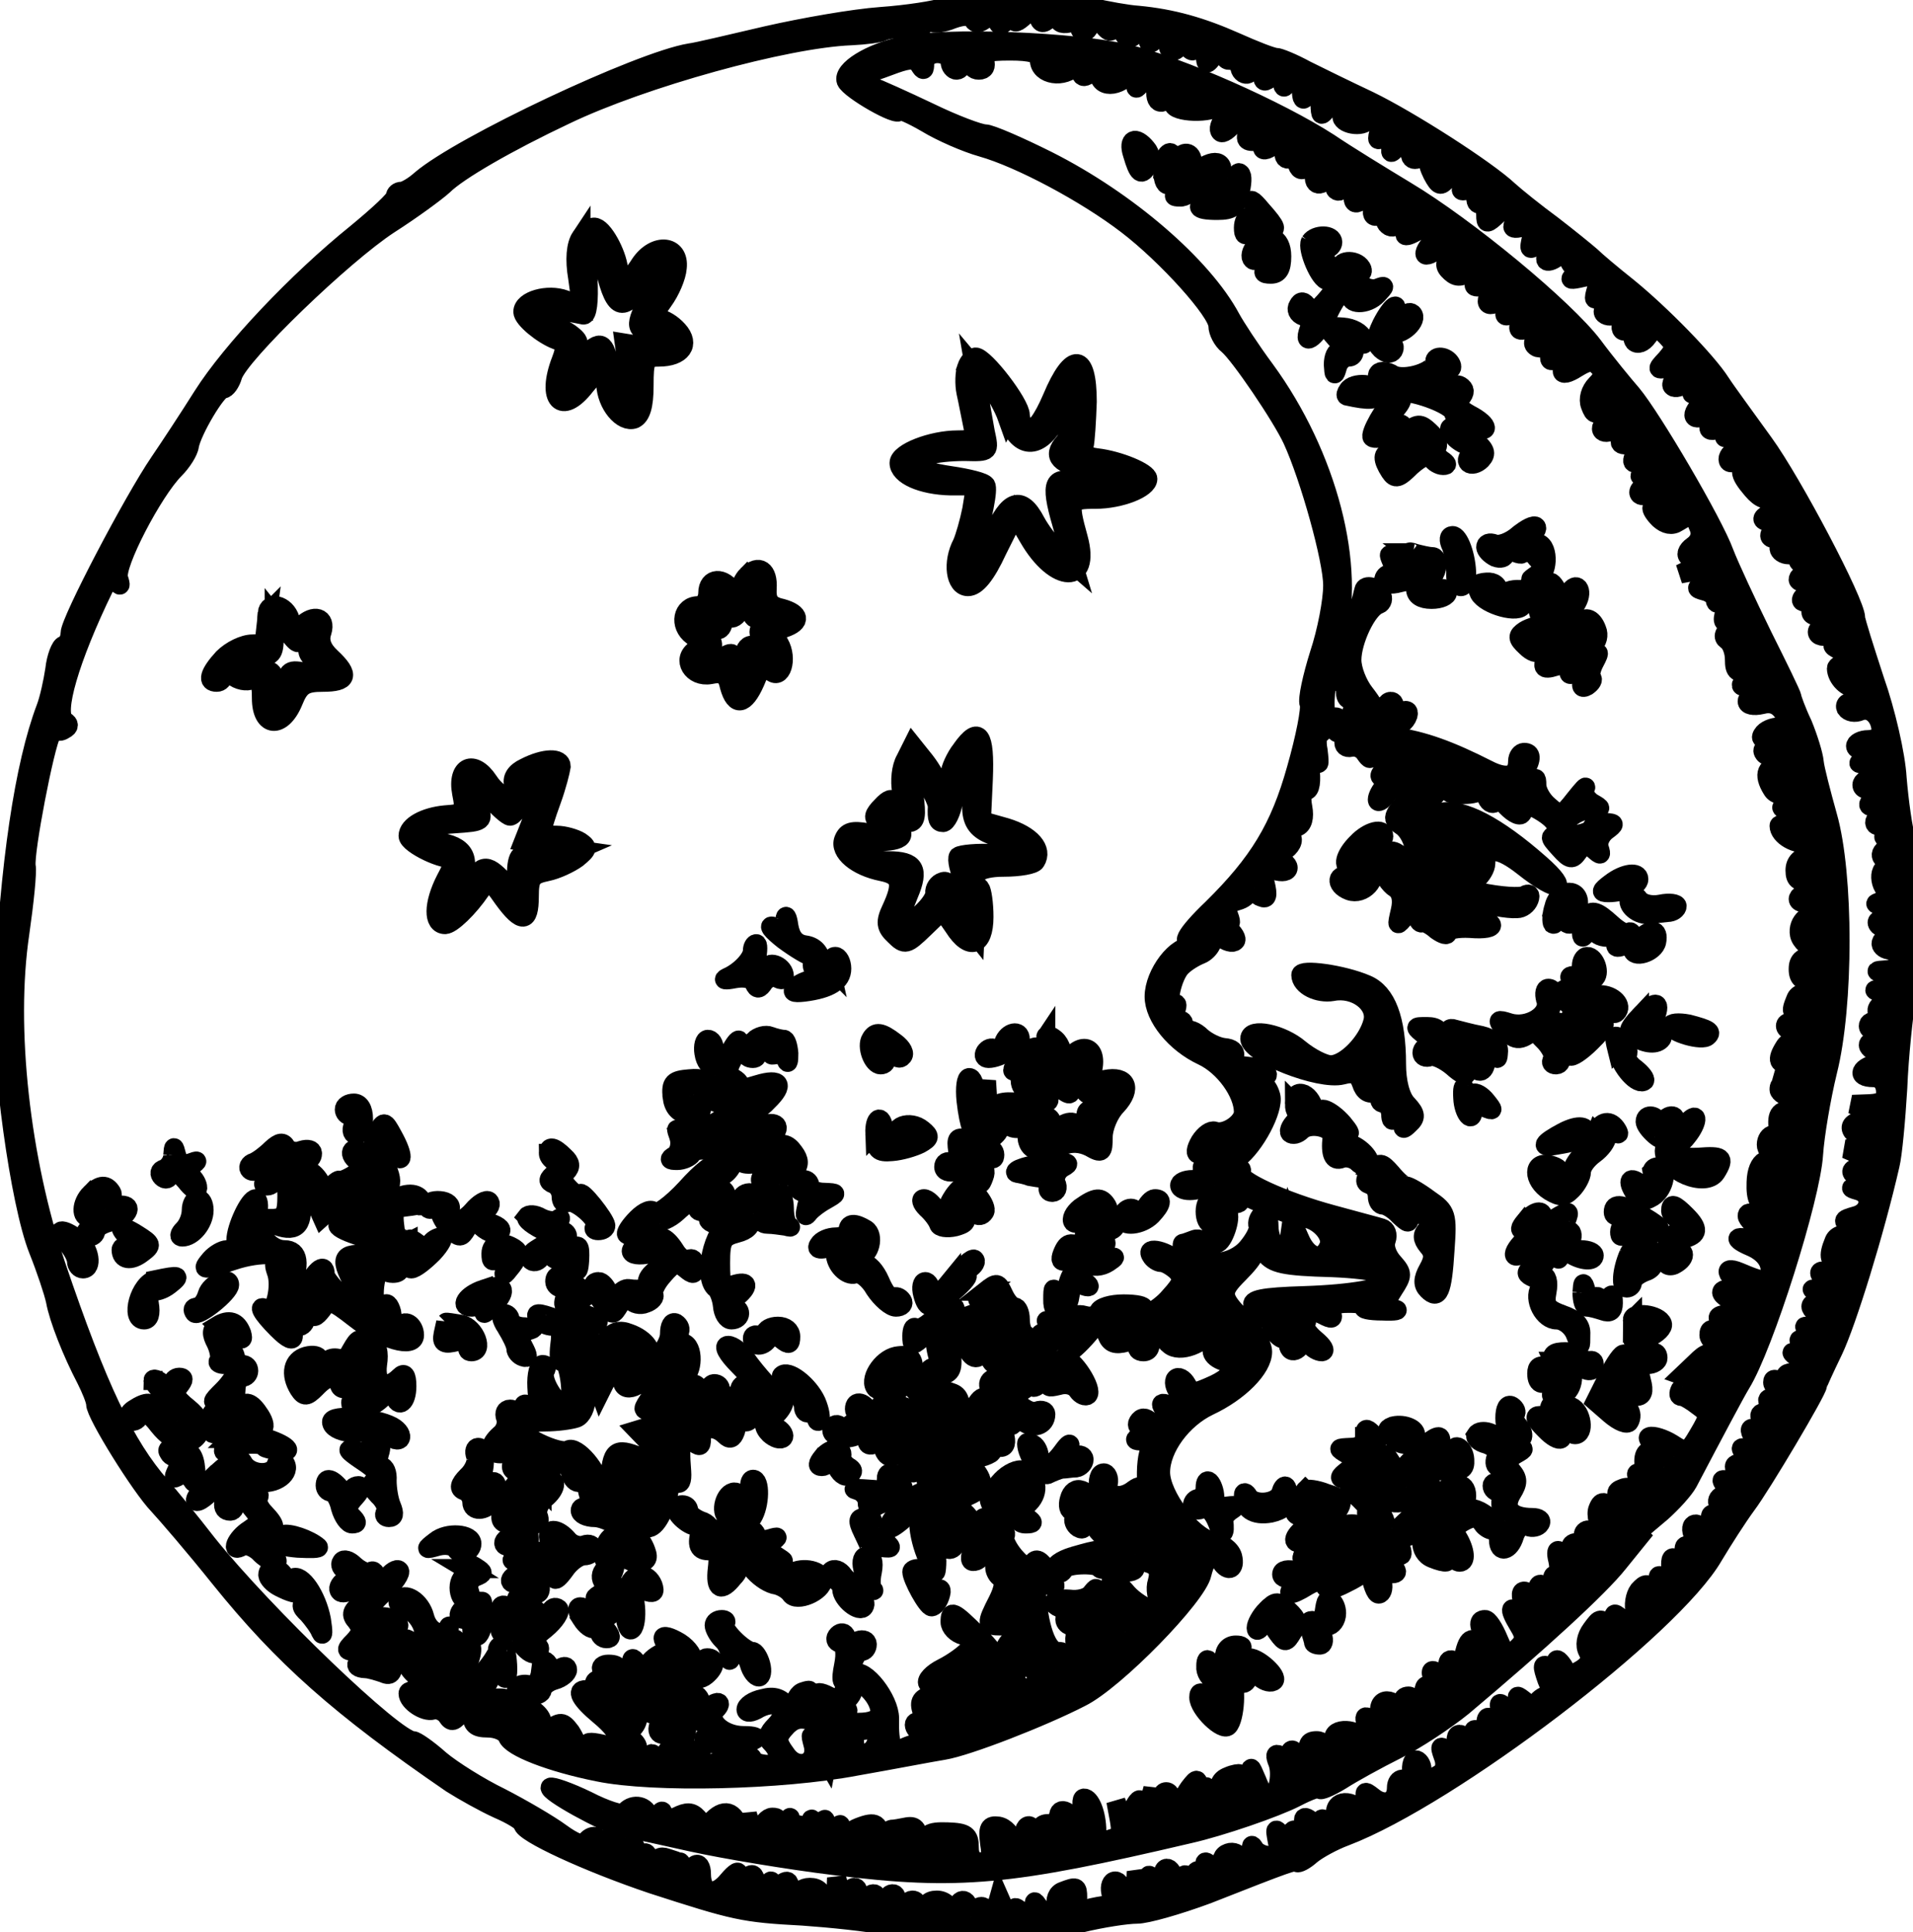 <?xml version="1.0" standalone="no"?>
<!DOCTYPE svg PUBLIC "-//W3C//DTD SVG 20010904//EN"
 "http://www.w3.org/TR/2001/REC-SVG-20010904/DTD/svg10.dtd">
<svg version="1.0" xmlns="http://www.w3.org/2000/svg"
 width="300pt" height="303pt" viewBox="0 0 300 303"
 preserveAspectRatio="xMidYMid meet">
<g transform="translate(0,303) scale(0.1,-0.1)"
fill="#000000" stroke="#000000" stroke-width="30">
<path d="M1481 3019 c-13 -5 -58 -12 -100 -15 -42 -3 -122 -17 -179 -30 -56
-13 -110 -26 -120 -27 -79 -13 -359 -145 -422 -199 -11 -10 -25 -18 -30 -18
-6 0 -10 -4 -10 -8 0 -5 -27 -30 -61 -58 -93 -75 -196 -184 -241 -255 -22 -35
-53 -82 -68 -104 -41 -60 -140 -249 -140 -268 0 -8 -4 -17 -10 -19 -5 -1 -12
-19 -14 -38 -3 -20 -9 -47 -14 -60 -34 -90 -57 -243 -67 -455 -4 -101 26 -322
55 -395 12 -30 24 -66 27 -80 5 -28 26 -81 48 -123 8 -16 15 -33 15 -39 0 -16
71 -130 98 -158 13 -14 57 -65 97 -115 99 -123 188 -202 363 -322 19 -12 51
-30 73 -40 21 -9 39 -20 39 -24 0 -13 102 -60 203 -94 130 -42 142 -45 236
-50 43 -3 102 -9 131 -15 75 -14 235 -12 305 4 33 8 72 14 88 14 15 0 64 14
110 31 132 52 136 53 141 50 2 -2 12 3 22 12 11 9 35 22 54 29 165 63 512 327
577 440 15 25 38 61 52 80 24 32 111 179 111 187 0 2 11 26 25 55 21 44 65
186 89 291 4 16 9 70 12 120 2 51 9 116 14 146 13 71 13 197 0 241 -6 19 -12
64 -15 100 -2 36 -18 105 -35 153 -16 49 -30 93 -30 98 0 24 -99 212 -144 274
-28 39 -59 81 -68 95 -21 33 -93 107 -146 150 -24 19 -50 41 -57 48 -8 7 -35
29 -61 49 -26 19 -57 44 -68 54 -35 33 -157 111 -219 141 -34 16 -79 38 -99
48 -20 11 -42 20 -47 20 -6 0 -34 11 -63 24 -54 24 -100 37 -153 42 -16 1 -50
7 -75 13 -56 13 -197 13 -229 0z m165 -18 c11 9 14 9 14 0 0 -8 8 -10 21 -6
15 5 19 4 15 -4 -4 -6 -2 -11 3 -11 6 0 11 8 11 18 1 15 2 15 16 -3 13 -17 16
-18 24 -5 8 13 10 12 10 -2 0 -10 5 -18 10 -18 6 0 10 5 10 10 0 6 5 10 10 10
6 0 10 -8 10 -17 0 -13 3 -14 12 -5 17 17 29 15 22 -3 -4 -8 -1 -15 5 -15 6 0
11 6 11 13 0 8 4 7 10 -3 9 -13 11 -13 20 0 8 12 10 10 10 -10 1 -24 1 -24 15
-6 13 17 15 17 15 3 0 -11 5 -14 17 -10 10 4 14 2 9 -5 -3 -6 -2 -13 4 -17 5
-3 10 -1 10 4 0 6 5 11 10 11 6 0 10 -7 10 -16 0 -14 3 -14 15 -4 12 10 15 9
16 -6 0 -11 3 -14 6 -6 8 20 23 14 24 -10 0 -13 3 -17 6 -10 8 20 23 14 23
-10 1 -22 1 -22 14 -5 14 18 33 7 22 -12 -9 -13 26 -23 38 -11 17 17 28 11 20
-12 -6 -20 -5 -21 9 -10 13 11 15 10 10 -10 -4 -21 -3 -22 10 -6 15 19 29 14
20 -8 -3 -8 0 -14 6 -14 6 0 11 5 11 10 0 6 8 5 19 -2 11 -7 17 -16 14 -21 -3
-5 -9 -3 -14 4 -5 8 -9 10 -9 4 0 -5 5 -17 10 -25 8 -13 11 -12 23 4 15 21 34
6 21 -16 -5 -8 -2 -9 10 -5 14 5 17 3 12 -8 -3 -8 -1 -15 4 -15 6 0 10 -7 10
-17 0 -15 2 -15 19 1 20 18 39 7 25 -15 -4 -7 0 -9 14 -5 17 6 19 3 14 -16 -5
-21 -4 -22 12 -9 21 17 33 7 16 -14 -15 -18 1 -20 18 -3 9 9 12 8 12 -5 0 -9
6 -17 13 -17 8 0 7 -4 -3 -11 -11 -8 -8 -9 13 -4 26 5 28 4 21 -17 -6 -20 -5
-21 9 -10 9 8 18 9 21 3 4 -5 -1 -14 -10 -19 -10 -6 -13 -12 -6 -16 6 -3 13
-2 17 4 3 5 11 10 17 10 6 0 6 -6 -2 -15 -7 -9 -10 -19 -6 -23 4 -4 14 2 22
12 11 16 14 17 14 4 0 -9 -6 -18 -12 -21 -7 -2 -9 -8 -5 -13 5 -5 14 -2 21 8
12 16 14 16 29 1 15 -16 15 -18 0 -36 -17 -18 -16 -18 12 -12 28 6 29 6 11 -9
-11 -9 -17 -19 -13 -22 4 -4 13 -1 22 6 9 7 19 10 22 6 4 -4 1 -12 -7 -17 -11
-8 -9 -9 10 -4 l25 6 -22 -19 c-26 -23 -20 -36 9 -21 11 6 22 8 25 5 3 -3 -2
-8 -11 -12 -9 -3 -16 -10 -16 -15 0 -6 9 -5 20 1 12 6 20 7 20 1 0 -5 -6 -12
-12 -15 -7 -3 -3 -3 10 0 24 6 31 -10 7 -20 -8 -3 -15 -10 -15 -16 0 -7 6 -8
19 0 25 13 42 13 19 -1 -23 -13 -22 -21 0 -47 13 -15 22 -18 34 -11 11 6 19 6
23 -1 3 -5 -6 -15 -22 -21 -16 -7 -23 -13 -15 -16 7 -3 19 1 28 7 8 7 17 10
21 7 3 -4 -6 -12 -20 -18 -15 -7 -24 -16 -21 -21 3 -5 17 -2 30 7 13 8 24 14
25 13 7 -28 7 -48 -2 -48 -5 0 -7 5 -4 10 3 6 -3 10 -14 10 -12 0 -21 -4 -21
-10 0 -5 7 -10 15 -10 8 0 15 -4 15 -9 0 -5 10 -7 22 -3 14 3 19 2 14 -6 -4
-7 -14 -12 -22 -12 -8 0 -14 -4 -14 -9 0 -4 12 -7 28 -5 l27 4 -28 -13 c-15
-7 -25 -16 -21 -20 4 -3 15 -2 25 3 12 7 20 7 24 0 3 -5 -3 -10 -14 -10 -12 0
-21 -5 -21 -10 0 -6 10 -8 24 -4 13 3 27 1 30 -5 5 -7 -3 -11 -18 -11 -14 0
-26 -5 -26 -11 0 -7 10 -9 25 -5 14 4 25 2 25 -4 0 -5 -8 -10 -17 -11 -13 0
-11 -3 7 -11 21 -9 22 -12 8 -15 -10 -3 -18 -8 -18 -11 0 -16 18 -33 30 -30 7
2 15 -3 17 -9 3 -8 -4 -13 -17 -13 -12 0 -18 -4 -15 -11 4 -6 14 -8 23 -4 16
6 32 -10 32 -32 0 -7 -9 -13 -20 -13 -11 0 -20 -5 -20 -10 0 -6 11 -8 28 -4
18 5 24 3 17 -4 -5 -5 -19 -12 -30 -15 -15 -4 -13 -5 8 -6 31 -1 38 -21 7 -21
-11 0 -20 -5 -20 -11 0 -7 9 -9 23 -6 20 5 20 5 5 -7 -24 -17 -23 -25 2 -19
11 3 20 0 20 -6 0 -6 -7 -11 -15 -11 -8 0 -15 -4 -15 -10 0 -5 7 -7 15 -4 8 4
15 1 15 -5 0 -6 -6 -11 -12 -12 -7 0 -4 -4 7 -9 17 -7 17 -9 3 -9 -22 -1 -24
-21 -3 -21 8 0 15 -9 15 -20 0 -11 -4 -20 -10 -20 -5 0 -7 7 -4 15 4 8 1 15
-5 15 -19 0 -13 -40 7 -41 11 -1 9 -4 -8 -9 -24 -8 -24 -8 -2 -9 28 -1 29 -21
1 -21 -11 0 -18 -4 -14 -10 3 -5 12 -7 20 -3 8 3 15 0 15 -6 0 -6 -7 -11 -15
-11 -8 0 -15 -4 -15 -10 0 -5 7 -10 15 -10 24 0 17 -30 -7 -31 -17 -1 -19 -2
-5 -6 9 -2 17 -9 17 -14 0 -5 -8 -10 -17 -10 -17 -1 -17 -2 0 -6 9 -2 17 -9
17 -14 0 -6 -4 -8 -9 -4 -5 3 -12 1 -16 -5 -3 -5 -1 -10 4 -10 6 0 11 -4 11
-10 0 -5 -7 -7 -15 -4 -8 4 -15 1 -15 -5 0 -6 9 -11 21 -11 12 0 17 -4 14 -11
-4 -6 -13 -8 -21 -5 -8 3 -14 2 -14 -3 0 -5 10 -12 23 -16 21 -8 21 -8 -5 -12
-31 -5 -39 -23 -10 -23 11 0 18 -8 19 -20 1 -15 -5 -20 -25 -21 l-27 -1 30
-14 30 -14 -29 2 c-39 4 -45 -17 -9 -30 l28 -10 -30 -2 -30 -2 30 -13 30 -14
-28 -1 c-16 0 -26 -4 -22 -10 3 -5 12 -7 20 -3 8 3 15 0 15 -6 0 -6 -10 -12
-22 -12 -17 -1 -19 -2 -5 -6 24 -6 21 -34 -4 -40 -21 -6 -21 -7 -3 -21 18 -14
18 -14 -3 -9 -14 3 -24 -1 -27 -10 -10 -24 -7 -33 9 -33 8 0 15 -5 15 -11 0
-7 -10 -9 -26 -5 -17 5 -23 3 -19 -4 3 -5 15 -10 26 -10 11 0 17 -5 14 -10 -3
-6 -18 -8 -33 -5 -26 5 -26 5 -4 -6 12 -7 22 -16 22 -21 0 -5 -9 -4 -20 2 -12
7 -20 7 -20 1 0 -5 9 -13 20 -16 27 -9 16 -25 -13 -18 -22 5 -22 5 -2 -11 20
-17 20 -17 -5 -10 -22 6 -23 5 -11 -10 12 -14 12 -16 -5 -10 -18 5 -18 5 -1
-9 23 -19 22 -30 -3 -22 -11 4 -20 2 -20 -4 0 -6 8 -11 18 -12 11 0 12 -2 4
-6 -7 -3 -19 1 -27 7 -10 8 -15 9 -15 2 0 -6 9 -14 20 -17 11 -3 20 -11 20
-16 0 -6 -8 -5 -21 1 -11 7 -23 9 -26 6 -3 -3 2 -8 11 -12 9 -3 16 -10 16 -15
0 -6 -9 -5 -20 1 -24 13 -28 -5 -4 -18 11 -6 13 -12 6 -16 -6 -3 -13 -2 -17 4
-3 5 -11 10 -17 10 -6 0 -3 -10 8 -21 19 -22 19 -22 -6 -14 -23 7 -24 7 -10
-10 14 -17 13 -18 -2 -12 -10 3 -18 2 -18 -3 0 -6 5 -10 10 -10 6 0 10 -5 10
-11 0 -6 -9 -8 -22 -3 -21 6 -22 5 -8 -11 8 -11 10 -16 3 -12 -6 4 -14 3 -18
-3 -3 -5 -1 -10 4 -10 6 0 11 -5 11 -11 0 -6 -7 -8 -16 -5 -12 4 -14 1 -9 -14
7 -21 -10 -29 -18 -7 -2 6 -8 9 -12 5 -4 -4 -2 -15 6 -25 12 -15 12 -16 -5
-10 -15 6 -17 4 -13 -13 4 -17 3 -19 -9 -9 -11 9 -14 8 -14 -5 0 -9 5 -16 11
-16 5 0 7 -5 4 -10 -5 -8 -12 -7 -22 2 -14 11 -15 10 -9 -12 6 -23 6 -23 -7
-7 -13 15 -16 15 -27 3 -6 -8 -9 -24 -5 -36 7 -23 -4 -26 -24 -7 -11 10 -12 7
-7 -13 7 -24 6 -24 -8 -6 -16 20 -16 20 -30 1 -9 -12 -11 -26 -6 -35 6 -11 3
-20 -10 -28 -16 -10 -21 -9 -29 6 -7 10 -11 12 -11 4 0 -7 -4 -10 -10 -7 -12
7 -12 3 -4 -20 5 -13 8 -14 15 -3 7 11 9 11 9 0 0 -8 -9 -16 -20 -19 -11 -3
-20 -10 -20 -15 0 -6 -8 -4 -17 3 -15 12 -16 12 -10 -3 7 -21 -3 -23 -22 -6
-11 11 -12 8 -6 -12 7 -22 6 -23 -9 -11 -14 12 -16 11 -16 -10 0 -19 -2 -21
-10 -9 -8 12 -10 10 -11 -10 -1 -17 -3 -19 -6 -7 -2 9 -9 17 -14 17 -6 0 -7
-9 -3 -22 6 -21 5 -22 -11 -8 -17 14 -18 13 -12 -4 5 -12 3 -23 -5 -28 -19
-12 -28 -10 -28 7 0 8 -5 15 -10 15 -6 0 -8 -12 -5 -27 3 -16 2 -22 -1 -15 -8
17 -24 15 -24 -2 0 -22 -19 -29 -37 -14 -14 11 -15 10 -8 -12 7 -24 7 -24 -11
-8 -24 21 -48 10 -37 -18 6 -17 5 -17 -10 -5 -16 12 -17 12 -11 -5 5 -18 5
-18 -9 -1 -19 23 -30 22 -17 -3 7 -14 7 -20 0 -20 -5 0 -10 5 -10 10 0 6 -4
10 -10 10 -5 0 -7 -8 -3 -17 5 -15 3 -15 -11 2 -17 20 -17 20 -13 -2 4 -17 1
-23 -13 -23 -10 0 -21 6 -24 13 -4 6 -4 2 -2 -10 5 -26 -9 -31 -18 -8 -3 8
-12 12 -20 9 -9 -3 -12 -12 -8 -22 5 -15 4 -16 -13 -2 -17 14 -18 13 -12 -3 3
-9 2 -17 -3 -17 -6 0 -10 6 -11 13 0 6 -4 3 -9 -8 -6 -13 -9 -15 -9 -5 -1 13
-2 13 -11 0 -8 -13 -10 -12 -10 3 0 9 -5 17 -10 17 -6 0 -8 -11 -4 -25 8 -31
-3 -33 -16 -3 -9 23 -9 23 -10 -2 l-2 -25 -8 25 -8 25 -1 -27 c-1 -32 -21 -39
-21 -8 0 11 -5 20 -11 20 -6 0 -9 -8 -7 -18 3 -10 0 -19 -6 -20 -6 0 -21 -3
-33 -6 -13 -2 -26 0 -29 6 -4 7 -2 8 4 4 7 -4 12 -1 12 8 0 18 -2 18 -23 10
-9 -3 -13 -13 -10 -25 7 -24 -12 -25 -27 -1 -9 14 -10 13 -4 -8 7 -25 7 -25
-15 -6 -21 19 -21 19 -22 0 0 -15 -2 -14 -11 6 l-11 25 -7 -25 c-5 -16 -8 -19
-9 -7 -1 9 -6 17 -12 17 -5 0 -8 -4 -4 -9 3 -5 1 -12 -5 -16 -5 -3 -10 3 -10
14 0 28 -20 27 -21 -1 l-2 -23 -4 23 c-3 14 -12 22 -24 22 -13 0 -19 -7 -19
-22 0 -18 -2 -20 -9 -8 -6 8 -7 18 -5 22 3 4 0 8 -5 8 -6 0 -11 -7 -11 -16 0
-8 -5 -12 -11 -9 -6 4 -8 13 -5 21 3 8 1 14 -4 14 -6 0 -10 -7 -10 -15 0 -8
-5 -15 -11 -15 -6 0 -9 7 -5 15 3 8 1 15 -4 15 -6 0 -10 -7 -10 -16 0 -8 -5
-12 -11 -9 -6 4 -8 13 -5 21 3 8 1 14 -4 14 -6 0 -11 -10 -11 -22 -1 -19 -3
-17 -9 7 l-8 30 -1 -27 c-1 -32 -21 -39 -21 -8 0 13 -7 20 -20 20 -11 0 -20
-7 -20 -15 0 -8 -5 -15 -11 -15 -6 0 -8 9 -4 20 8 25 -3 26 -21 3 -13 -17 -14
-17 -8 2 6 20 6 20 -11 0 -17 -20 -17 -20 -12 3 3 12 1 22 -4 22 -5 0 -9 -10
-9 -22 0 -18 -2 -20 -9 -9 -5 8 -7 21 -4 30 3 9 -4 5 -15 -8 -21 -26 -42 -21
-42 10 0 11 -4 18 -10 14 -5 -3 -6 -13 -3 -22 4 -11 3 -14 -5 -9 -7 4 -12 14
-12 22 0 8 -2 14 -4 14 -2 0 -11 3 -20 6 -11 4 -16 0 -17 -12 -1 -14 -3 -13
-9 6 -4 14 -9 18 -10 10 -1 -11 -4 -9 -10 5 -8 19 -9 19 -9 -2 -1 -31 -21 -29
-21 2 0 14 -4 25 -10 25 -5 0 -10 -7 -10 -15 0 -8 -4 -15 -10 -15 -5 0 -7 7
-4 15 4 8 2 15 -4 15 -6 0 -12 -5 -14 -10 -2 -6 -19 1 -38 15 -19 14 -62 39
-95 56 -33 16 -76 43 -95 59 -19 17 -38 30 -42 30 -28 0 -234 198 -323 309
-27 35 -60 75 -73 90 -56 64 -99 154 -164 346 -56 167 -79 373 -57 521 7 49
12 96 10 106 -3 22 29 189 40 208 4 8 9 11 9 7 0 -5 5 -5 11 -1 8 4 8 9 1 13
-18 11 7 98 61 209 8 17 13 19 20 10 6 -9 7 -7 3 5 -7 20 54 137 88 171 11 11
22 28 23 37 4 23 43 89 53 89 5 0 12 10 15 21 11 34 173 190 245 237 36 23 74
51 85 61 23 23 101 68 192 111 121 58 345 120 448 124 22 1 45 4 50 7 6 3 22
5 38 4 15 0 27 3 27 8 0 4 4 6 9 3 5 -4 21 -2 35 4 17 6 27 6 32 -1 4 -7 10
-6 19 1 10 8 14 7 18 -2 4 -10 8 -10 16 2 8 11 11 12 11 2 0 -10 5 -8 18 4 16
17 17 17 20 0 3 -13 7 -15 18 -5z"/>
<path d="M1416 2958 c-52 -11 -95 -38 -89 -55 6 -14 83 -58 83 -47 0 3 19 -5
43 -19 23 -14 62 -31 87 -38 60 -17 163 -72 227 -121 63 -48 143 -137 143
-159 0 -9 7 -23 16 -30 18 -15 84 -112 101 -149 27 -59 63 -188 63 -228 0 -24
-9 -72 -21 -108 -11 -35 -19 -71 -16 -78 3 -7 -6 -53 -20 -102 -26 -93 -59
-147 -132 -219 -43 -41 -54 -63 -22 -43 15 9 23 9 35 -2 9 -7 19 -10 23 -6 4
3 -2 13 -13 22 -10 8 -13 12 -5 8 11 -5 13 -3 8 10 -5 13 -1 19 13 23 11 3 18
9 15 13 -3 5 -1 12 5 15 6 4 9 1 8 -6 -2 -6 3 -14 10 -16 9 -4 11 2 6 22 -6
24 -5 27 15 20 12 -4 21 -2 21 4 0 6 -8 11 -17 12 -14 0 -13 3 5 11 13 6 21
17 18 24 -3 7 1 15 8 17 9 3 12 15 9 31 -3 15 -1 26 5 26 7 0 9 15 6 38 -3 30
-2 33 6 17 9 -18 10 -17 7 8 -3 15 -1 27 4 27 4 0 8 19 7 43 -1 23 7 69 16
102 34 115 -12 291 -110 425 -23 31 -47 68 -54 81 -44 82 -162 184 -287 247
-46 23 -90 42 -98 42 -9 0 -49 15 -88 34 -40 19 -80 37 -89 40 -26 8 -21 33 5
25 1 0 15 5 31 11 23 8 31 8 38 -2 6 -10 8 -9 8 2 0 9 9 16 20 16 11 0 20 -6
20 -13 0 -7 5 -13 10 -13 6 0 10 7 10 15 0 8 5 15 11 15 6 0 9 -7 5 -15 -3 -9
0 -15 9 -15 9 0 12 6 9 15 -5 12 3 15 40 15 33 0 46 -4 46 -14 0 -24 39 -30
57 -9 13 16 14 16 9 1 -3 -10 -1 -18 4 -18 5 0 14 8 20 18 10 15 10 14 5 -5
-8 -29 24 -35 48 -8 18 20 18 20 12 -5 -6 -23 -5 -23 8 -7 20 24 28 21 21 -8
-7 -30 13 -35 24 -6 6 17 9 18 26 5 11 -7 16 -17 11 -21 -4 -5 -10 -2 -12 5
-6 14 -23 6 -23 -11 0 -14 62 -16 72 -2 4 5 10 6 14 2 4 -3 1 -13 -6 -22 -7
-9 -10 -18 -6 -22 3 -4 13 3 22 15 19 27 39 20 24 -9 -10 -18 -6 -23 13 -20 4
0 7 -4 7 -11 0 -6 10 -3 21 8 21 19 22 19 15 -3 -9 -27 8 -31 23 -5 6 9 11 12
11 5 0 -6 -5 -15 -10 -18 -6 -4 -7 -11 -4 -17 4 -7 10 -5 16 6 5 9 13 16 19
16 5 0 4 -9 -3 -20 -16 -24 -1 -41 16 -17 7 9 17 17 21 17 4 0 2 -7 -5 -15 -7
-9 -9 -19 -5 -23 4 -4 10 -1 12 6 3 6 12 12 20 12 13 0 13 -3 3 -15 -7 -9 -10
-18 -6 -22 3 -4 13 2 20 13 8 10 18 16 22 12 4 -4 1 -14 -6 -23 -7 -9 -10 -19
-6 -23 4 -4 14 2 22 12 8 11 14 15 14 10 0 -6 -5 -15 -11 -21 -8 -8 -8 -13 0
-18 6 -3 14 1 17 9 3 9 13 16 22 16 13 0 12 -3 -3 -20 -20 -23 -14 -26 15 -8
27 17 37 2 15 -22 -10 -11 -13 -20 -8 -20 6 0 16 7 23 15 7 8 17 12 22 9 5 -4
3 -13 -5 -22 -12 -14 -13 -19 -2 -29 10 -9 17 -8 34 3 22 16 29 6 9 -14 -8 -8
-8 -12 -1 -12 6 0 16 7 23 15 7 9 15 13 18 10 3 -3 -3 -14 -13 -25 -24 -26
-11 -39 15 -15 11 10 22 16 25 13 3 -3 -1 -11 -10 -18 -8 -7 -15 -17 -15 -23
0 -5 9 -2 20 8 11 10 23 15 28 11 4 -4 -2 -14 -12 -22 -11 -7 -17 -17 -13 -21
4 -3 16 2 27 12 11 10 23 15 27 11 4 -4 -3 -15 -16 -25 -16 -12 -20 -20 -12
-25 6 -4 14 0 17 8 3 9 14 16 23 16 14 -1 14 -2 -1 -14 -10 -7 -18 -19 -18
-26 0 -9 6 -7 20 5 11 10 23 15 27 11 5 -4 0 -12 -10 -17 -9 -6 -17 -15 -17
-21 0 -6 9 -4 23 5 18 11 25 12 34 2 9 -9 8 -16 -4 -28 -9 -9 -13 -23 -9 -33
6 -16 8 -16 26 1 18 16 20 16 20 2 0 -9 -8 -20 -17 -26 -10 -5 -14 -13 -10
-17 4 -4 13 -2 19 4 7 7 19 12 28 12 13 -1 12 -3 -2 -14 -25 -18 -22 -29 5
-21 18 6 20 5 10 -6 -18 -19 -16 -34 2 -19 9 7 18 10 22 6 4 -3 -2 -13 -13
-21 -18 -14 -17 -15 11 -10 l30 5 -27 -11 c-16 -6 -28 -15 -28 -21 0 -6 8 -7
18 -3 9 4 26 10 37 12 16 4 15 2 -5 -13 -14 -9 -27 -19 -29 -20 -2 -2 3 -10
11 -18 10 -9 20 -11 29 -5 20 13 26 11 33 -8 5 -11 1 -22 -9 -29 -10 -7 -12
-15 -6 -18 5 -4 12 -2 16 4 4 6 11 7 17 4 6 -4 -2 -13 -18 -20 l-29 -14 33 6
c36 6 44 -10 10 -21 -20 -6 -20 -8 -5 -12 9 -2 17 -9 17 -14 0 -6 5 -7 11 -3
8 4 9 0 4 -15 -5 -17 -3 -20 12 -15 16 6 16 5 -1 -8 -13 -10 -15 -17 -8 -22 7
-4 12 -18 12 -30 0 -20 4 -23 28 -19 25 3 26 3 5 -6 -31 -14 -29 -23 3 -15 19
5 25 4 20 -5 -4 -6 -14 -11 -22 -11 -8 0 -14 -5 -14 -10 0 -6 10 -8 23 -5 15
4 26 0 35 -15 11 -17 10 -20 -7 -20 -11 0 -23 -5 -27 -12 -5 -8 2 -9 24 -5 19
4 32 2 32 -3 0 -6 -14 -10 -31 -10 -19 0 -28 -4 -23 -11 3 -6 17 -8 30 -5 14
4 24 2 24 -4 0 -5 -11 -10 -25 -10 -25 0 -31 -14 -16 -38 5 -9 17 -11 34 -6
16 4 27 2 27 -4 0 -6 -12 -13 -27 -15 -26 -4 -26 -4 5 -6 40 -1 43 -21 2 -21
-16 0 -30 -2 -30 -5 0 -16 27 -31 47 -27 13 2 23 0 23 -6 0 -6 -10 -12 -22
-14 -15 -2 -23 -10 -23 -23 0 -16 6 -19 28 -17 18 2 26 -1 22 -7 -3 -6 -15
-11 -26 -11 -10 0 -19 -5 -19 -10 0 -6 11 -8 25 -4 19 5 25 2 25 -10 0 -8 -6
-13 -12 -11 -20 7 -40 -10 -36 -31 2 -10 14 -21 28 -25 l25 -7 -27 -1 c-21 -1
-28 -6 -28 -21 0 -15 7 -20 25 -20 14 0 25 -5 25 -11 0 -7 -10 -9 -24 -7 -16
3 -27 0 -30 -9 -9 -22 -8 -23 19 -23 14 0 25 -5 25 -11 0 -7 -11 -8 -30 -4
-19 4 -30 3 -30 -4 0 -6 11 -11 25 -11 14 0 25 -5 25 -11 0 -6 -9 -8 -21 -4
-14 5 -25 2 -30 -6 -14 -22 -11 -29 12 -29 18 0 19 2 9 15 -14 17 -2 20 20 4
11 -8 12 -12 2 -16 -6 -2 -10 -8 -7 -12 2 -5 -8 -7 -23 -5 l-27 4 28 -12 c15
-7 27 -16 27 -20 0 -5 -9 -4 -19 2 -24 12 -31 13 -31 1 0 -5 11 -12 25 -15 14
-4 25 -11 25 -16 0 -6 -11 -8 -25 -4 -23 6 -30 -2 -26 -28 0 -5 -3 -8 -9 -8
-5 0 -10 -7 -10 -15 0 -9 6 -12 15 -9 8 4 15 1 15 -5 0 -6 5 -11 11 -11 6 0 9
7 5 15 -3 8 -1 15 4 15 14 0 13 -37 -1 -46 -6 -3 -16 -1 -22 5 -23 23 -42 12
-43 -23 -1 -27 4 -36 22 -45 13 -6 24 -15 24 -20 0 -11 -27 -4 -47 12 -8 6
-13 6 -13 0 0 -5 11 -16 25 -23 33 -18 32 -32 -1 -20 -38 15 -54 10 -19 -5 19
-8 30 -21 31 -35 1 -22 -6 -23 -48 -5 -31 13 -19 -11 15 -28 30 -17 13 -18
-25 -2 -10 4 -18 3 -18 -2 0 -5 14 -14 32 -21 25 -9 29 -15 21 -23 -9 -9 -16
-9 -27 0 -9 7 -21 11 -28 8 -8 -3 -2 -10 15 -17 15 -7 27 -17 27 -22 0 -5 -13
-2 -30 7 -25 13 -30 13 -30 1 0 -7 12 -17 26 -20 20 -5 24 -10 16 -18 -8 -8
-15 -8 -27 2 -14 11 -19 10 -36 -7 l-21 -20 31 -11 c17 -6 31 -16 31 -21 0
-15 -6 -14 -34 5 -16 10 -26 12 -31 5 -3 -6 -3 -11 2 -11 4 0 16 -7 26 -15 18
-13 18 -15 1 -44 -17 -29 -19 -30 -42 -15 -13 8 -29 13 -35 11 -7 -2 4 -12 23
-22 19 -10 29 -20 22 -22 -6 -3 -9 -9 -6 -15 3 -5 -3 -4 -15 3 -12 8 -16 16
-10 20 7 4 5 9 -5 12 -14 6 -21 -4 -17 -25 0 -5 -4 -8 -10 -8 -6 0 -1 -9 12
-19 13 -11 20 -23 16 -28 -5 -4 -15 0 -22 11 -8 11 -20 16 -30 12 -14 -5 -13
-9 6 -35 l22 -30 32 27 c17 15 36 36 42 47 41 78 75 142 83 155 36 58 110 292
114 360 2 30 12 89 22 130 26 103 26 309 0 400 -10 36 -20 74 -21 85 -1 11 -9
37 -18 59 -10 21 -17 41 -17 43 0 3 -21 46 -46 96 -25 51 -52 109 -60 130 -17
47 -114 212 -145 249 -13 15 -41 49 -61 76 -44 58 -197 185 -294 243 -38 23
-92 56 -120 75 -79 51 -234 120 -315 139 -82 20 -289 28 -353 13z"/>
<path d="M1776 2788 c9 -31 14 -35 24 -18 5 9 5 19 -2 27 -17 21 -30 15 -22
-9z"/>
<path d="M1824 2765 c-1 -14 2 -25 8 -25 5 0 6 5 3 10 -3 6 1 10 9 10 19 0 21
-26 4 -33 -9 -4 -8 -6 2 -6 8 -1 21 8 28 19 7 11 19 20 28 20 8 0 12 5 9 10
-4 7 -13 7 -26 0 -15 -9 -19 -7 -19 5 0 18 -16 20 -23 3 -4 -10 -6 -10 -6 0
-2 23 -16 12 -17 -13z"/>
<path d="M1940 2751 c0 -7 -7 -10 -17 -7 -10 3 -25 1 -33 -4 -12 -8 -10 -10
10 -10 25 -1 25 -1 3 -10 -31 -13 -29 -20 6 -20 23 0 30 5 35 26 4 15 5 29 1
32 -3 3 -5 0 -5 -7z"/>
<path d="M1963 2708 c4 -10 2 -18 -3 -18 -6 0 -10 -8 -10 -17 0 -13 3 -14 11
-6 6 6 18 9 25 6 19 -7 17 0 -8 28 -14 17 -19 19 -15 7z"/>
<path d="M911 2658 c-8 -12 -10 -35 -5 -64 l6 -44 -26 10 c-27 10 -66 -1 -66
-19 0 -11 31 -36 52 -44 15 -5 16 -11 8 -32 -24 -62 1 -88 38 -40 25 31 32 31
32 3 1 -32 26 -62 45 -55 10 5 15 20 15 52 0 40 2 45 23 45 36 0 50 20 30 42
-9 10 -22 18 -30 18 -10 0 -8 7 7 28 11 15 21 38 22 52 4 36 -35 40 -58 6 -18
-29 -34 -34 -34 -11 0 21 -21 63 -35 68 -6 3 -17 -4 -24 -15z m38 -52 c16 -65
29 -68 64 -13 29 45 41 30 13 -17 -32 -54 -32 -64 -4 -68 12 -2 23 -9 26 -16
3 -10 -5 -12 -32 -6 l-37 6 6 -43 c6 -42 6 -43 -10 -24 -9 11 -18 30 -22 43
-7 30 -17 28 -48 -10 l-26 -33 16 34 c16 33 16 35 -1 48 -10 7 -24 13 -31 13
-7 0 -13 7 -13 15 0 12 7 14 28 9 15 -4 32 -7 37 -8 6 -1 9 22 7 57 -4 68 11
75 27 13z"/>
<path d="M1968 2643 c-6 -7 -8 -16 -4 -20 3 -3 6 -1 6 5 0 7 7 12 15 12 18 0
19 -12 3 -28 -9 -9 -8 -12 5 -12 12 0 17 8 17 28 0 31 -22 39 -42 15z"/>
<path d="M2055 2651 c-6 -11 15 -61 27 -61 11 0 10 7 -2 31 -7 13 -7 19 0 19
5 0 10 5 10 10 0 13 -27 13 -35 1z"/>
<path d="M2103 2607 c2 -7 -6 -26 -19 -42 -19 -23 -26 -27 -33 -16 -6 9 -11
10 -15 2 -4 -6 -1 -14 8 -17 8 -3 12 -12 9 -20 -12 -32 14 -11 31 26 18 37 39
55 34 29 -4 -18 26 -18 42 -1 13 14 13 15 0 10 -8 -3 -21 1 -28 8 -8 9 -9 14
-2 14 6 0 8 5 5 10 -9 15 -38 12 -32 -3z"/>
<path d="M2167 2522 c-11 -23 -11 -30 -1 -40 8 -7 15 -8 19 -2 3 6 1 10 -4 10
-6 0 -11 5 -11 11 0 6 6 9 12 7 16 -6 43 20 33 30 -4 4 -10 1 -12 -5 -3 -7 -9
-13 -14 -13 -4 0 -6 7 -3 15 10 26 -4 16 -19 -13z"/>
<path d="M2095 2499 c11 -11 13 -19 7 -19 -7 0 -11 -10 -11 -22 1 -17 2 -19 6
-5 2 9 10 17 18 17 8 0 11 8 8 23 -4 18 -3 19 7 7 10 -13 11 -13 7 0 -2 8 -16
16 -31 17 -27 2 -28 1 -11 -18z"/>
<path d="M1516 2454 c-3 -8 -4 -26 -1 -40 3 -13 7 -35 10 -49 5 -22 2 -25 -23
-25 -41 0 -92 -20 -92 -36 0 -19 35 -35 81 -36 l39 0 -6 -37 c-4 -20 -11 -44
-15 -53 -16 -30 -11 -68 9 -68 13 0 28 18 46 57 l28 56 21 -36 c42 -73 98 -74
78 -1 -16 58 -15 61 27 61 39 0 82 17 82 32 0 10 -45 29 -80 33 -17 2 -23 8
-20 18 2 8 4 40 5 70 0 77 -24 80 -55 6 -15 -35 -28 -52 -37 -49 -7 3 -13 13
-13 22 0 18 -56 91 -70 91 -4 0 -11 -7 -14 -16z m64 -80 c16 -46 46 -50 71
-11 10 18 19 37 19 44 0 6 5 15 10 18 13 8 2 -75 -11 -89 -20 -22 -7 -35 39
-42 26 -3 51 -9 57 -12 18 -11 -47 -21 -72 -11 -41 15 -47 3 -28 -62 3 -10 8
-29 11 -41 l7 -23 -23 20 c-12 11 -28 32 -36 47 -22 42 -43 35 -67 -22 -20
-47 -44 -71 -33 -32 18 63 26 104 22 111 -3 5 -28 11 -55 15 -28 4 -53 11 -56
16 -7 12 30 22 78 22 39 -1 39 -1 32 31 -3 18 -9 48 -11 67 l-6 35 21 -25 c11
-14 25 -39 31 -56z"/>
<path d="M2250 2463 c0 -16 -47 -30 -65 -21 -9 6 -20 7 -23 3 -4 -4 -1 -10 6
-12 6 -3 9 -9 6 -15 -4 -6 1 -8 13 -4 21 7 93 -19 93 -33 0 -4 11 -13 25 -19
32 -15 33 1 0 18 -18 10 -22 17 -14 26 7 8 7 14 -1 19 -5 3 -10 1 -10 -6 0
-16 -13 -3 -16 16 -1 8 2 15 7 15 6 0 7 5 4 10 -7 12 -25 13 -25 3z"/>
<path d="M2114 2418 c-3 -4 -4 -8 -2 -9 36 -8 48 -7 48 5 0 15 -38 18 -46 4z"/>
<path d="M2185 2402 c-13 -9 -38 -53 -33 -58 7 -6 48 8 48 17 0 5 -7 6 -15 3
-20 -8 -19 1 1 21 17 17 16 29 -1 17z"/>
<path d="M2203 2350 c-12 -9 -19 -20 -16 -24 4 -3 14 0 22 8 9 8 22 12 28 8 8
-5 1 -13 -18 -24 -16 -9 -29 -13 -29 -8 0 6 -4 10 -10 10 -12 0 -13 -10 0 -30
8 -12 13 -11 33 9 16 14 27 19 32 12 3 -6 12 -11 18 -11 8 0 7 3 -2 9 -7 5
-11 13 -8 19 4 5 -1 16 -11 25 -15 14 -19 14 -39 -3z"/>
<path d="M2280 2345 c7 -8 20 -15 29 -15 14 0 14 -2 1 -10 -8 -5 -11 -12 -7
-16 4 -4 13 -2 20 5 9 10 7 16 -12 32 -28 23 -49 26 -31 4z"/>
<path d="M2381 2191 c-13 -11 -29 -17 -37 -14 -8 3 -14 1 -14 -5 0 -5 7 -12
15 -16 8 -3 15 -1 15 4 0 5 7 6 17 3 10 -4 14 -2 9 5 -3 6 2 15 11 21 10 5 15
12 12 15 -3 4 -16 -3 -28 -13z"/>
<path d="M2276 2173 c4 -10 7 -28 7 -40 -1 -13 3 -23 8 -23 5 0 9 8 9 18 0 29
-12 62 -22 62 -6 0 -7 -7 -2 -17z"/>
<path d="M2400 2173 c0 -5 6 -15 12 -21 10 -10 10 -15 -2 -23 -13 -9 -13 -10
0 -6 18 5 20 49 3 55 -7 2 -13 0 -13 -5z"/>
<path d="M2213 2163 c4 -3 5 -8 3 -12 -3 -4 4 -12 14 -18 15 -10 19 -9 23 6 2
10 -1 18 -7 18 -6 0 -18 3 -26 5 -8 3 -12 3 -7 1z"/>
<path d="M2183 2148 c3 -10 2 -18 -3 -18 -6 0 -10 -5 -10 -10 0 -6 11 -8 25
-4 19 5 25 2 25 -10 0 -10 9 -16 25 -16 14 0 25 5 25 11 0 6 -9 8 -20 4 -14
-5 -20 -2 -20 9 0 9 -4 16 -9 16 -5 0 -18 8 -27 18 -17 16 -18 16 -11 0z"/>
<path d="M1172 2128 c-7 -7 -12 -19 -12 -27 -1 -13 -2 -13 -11 2 -14 23 -39
22 -39 -3 0 -11 -7 -20 -15 -20 -25 0 -31 -31 -9 -47 15 -11 16 -15 5 -22 -23
-15 -5 -44 23 -39 19 4 26 0 30 -19 9 -32 24 -29 40 7 9 23 15 27 24 18 17
-17 28 19 14 43 -9 15 -8 19 8 24 27 9 25 23 -4 31 -19 4 -24 12 -23 31 2 29
-13 39 -31 21z m11 -40 c-6 -28 -4 -31 15 -26 12 4 22 2 22 -3 0 -5 -7 -9 -15
-9 -17 0 -20 -16 -5 -25 6 -3 10 -11 10 -17 0 -7 -5 -6 -15 2 -21 18 -32 5
-28 -32 3 -25 2 -29 -6 -18 -6 8 -11 23 -11 33 0 16 -2 16 -25 1 -26 -17 -34
-7 -13 14 9 9 7 16 -7 32 -10 11 -13 20 -7 20 6 0 14 -5 17 -10 12 -19 26 0
15 20 -13 24 -13 30 0 30 6 0 10 -9 10 -20 0 -30 16 -24 30 10 16 39 21 38 13
-2z"/>
<path d="M2320 2099 c10 -18 63 -33 68 -18 6 15 20 10 24 -8 2 -11 6 -14 10
-8 4 6 3 16 -1 23 -11 18 -54 24 -63 9 -5 -8 -8 -7 -8 5 0 10 -7 16 -19 15
-15 -1 -17 -5 -11 -18z"/>
<path d="M2430 2113 c0 -6 7 -19 17 -28 15 -16 17 -16 26 0 11 20 -1 35 -12
16 -7 -11 -11 -9 -20 5 -6 11 -11 14 -11 7z"/>
<path d="M2139 2105 c-1 -3 -2 -8 -3 -12 -1 -5 -5 -14 -9 -20 -14 -22 -34
-113 -26 -113 5 0 9 -7 9 -16 0 -8 4 -13 9 -10 5 3 14 -1 21 -9 11 -13 10 -14
-4 -9 -9 3 -16 2 -16 -3 0 -5 9 -9 20 -10 11 -1 20 2 20 6 0 5 -9 20 -20 34
-11 14 -20 37 -20 52 0 30 24 81 42 87 6 2 8 10 4 16 -7 12 -25 16 -27 7z"/>
<path d="M419 2068 c-1 -7 -1 -21 0 -30 2 -13 -5 -18 -23 -18 -14 0 -34 -10
-46 -22 -22 -24 -26 -38 -10 -38 6 0 10 5 10 11 0 8 5 8 15 -1 8 -7 22 -10 30
-6 12 4 15 -2 15 -29 0 -46 32 -49 50 -5 10 25 18 30 46 30 39 0 43 11 13 39
-14 13 -19 26 -14 40 7 23 -13 29 -32 10 -8 -8 -13 -5 -18 10 -7 23 -34 29
-36 9z m56 -35 c4 9 11 17 16 17 6 0 4 -10 -2 -22 -9 -17 -9 -24 5 -33 25 -19
19 -27 -13 -20 -27 6 -30 4 -33 -22 -2 -15 -7 -26 -13 -23 -5 3 -8 15 -7 28 3
19 -1 22 -27 22 -17 0 -31 5 -31 10 0 6 14 10 30 10 27 0 30 3 30 33 l0 32 20
-25 c17 -22 19 -23 25 -7z"/>
<path d="M2440 2061 c0 -6 -8 -11 -17 -11 -10 0 -24 -4 -32 -9 -12 -8 -12 -12
2 -25 9 -9 18 -12 21 -7 4 5 0 11 -6 14 -7 2 -10 7 -7 11 3 3 13 4 22 0 13 -4
14 -10 7 -24 -14 -27 -12 -32 10 -25 12 4 20 2 20 -6 0 -9 3 -9 14 0 12 10 13
8 9 -10 -5 -16 -3 -20 6 -15 7 5 10 10 7 13 -3 3 -1 14 5 25 9 17 8 18 -10 9
-20 -11 -51 -5 -51 9 0 5 6 11 13 13 10 4 10 6 0 6 -7 1 -13 6 -13 12 0 5 5 7
10 4 6 -3 10 -2 10 4 0 5 -4 13 -10 16 -5 3 -10 1 -10 -4z"/>
<path d="M2475 2050 c-3 -5 -1 -10 4 -10 6 0 11 -5 11 -11 0 -5 -4 -7 -10 -4
-5 3 -10 1 -10 -4 0 -13 10 -14 28 -3 7 5 10 16 6 25 -7 19 -20 22 -29 7z"/>
<path d="M2170 1909 c0 -22 30 -24 38 -1 2 8 -2 10 -14 5 -12 -4 -15 -3 -10 5
4 7 2 12 -3 12 -6 0 -11 -9 -11 -21z"/>
<path d="M2090 1895 c0 -8 5 -15 10 -15 6 0 9 -6 8 -12 -2 -7 3 -12 11 -10 8
2 18 -3 22 -10 7 -10 9 -10 9 0 0 6 5 12 11 12 5 0 7 -6 3 -12 -5 -9 -2 -8 9
1 10 8 20 11 24 8 3 -4 -5 -15 -18 -26 -16 -14 -19 -20 -9 -21 11 0 11 -3 2
-12 -7 -7 -12 -17 -12 -22 0 -6 7 -3 15 8 7 10 18 15 23 12 5 -3 15 5 22 19
12 22 50 32 50 12 0 -4 4 -6 10 -2 14 9 50 -18 50 -37 0 -10 5 -18 11 -18 5 0
7 6 4 13 -4 6 2 1 13 -13 12 -14 24 -21 28 -17 4 4 2 7 -4 7 -7 0 -12 4 -12
10 0 12 51 -10 66 -28 8 -12 12 -11 23 2 8 9 23 16 35 16 19 1 19 2 3 11 -9 6
-15 16 -11 22 3 7 -4 -1 -16 -16 -21 -27 -23 -27 -41 -11 -11 9 -19 24 -19 33
0 13 -2 13 -9 2 -5 -7 -11 -9 -14 -4 -3 5 -2 15 4 23 12 20 11 30 -1 30 -5 0
-10 -6 -10 -14 0 -24 -18 -28 -47 -13 -59 30 -102 46 -149 52 -27 4 -59 14
-71 21 -20 13 -23 13 -23 -1z"/>
<path d="M1508 1855 c-10 -13 -18 -31 -18 -39 0 -8 -4 -18 -10 -21 -5 -3 -10
-1 -10 5 0 7 -9 23 -19 36 l-20 25 -11 -22 c-7 -12 -9 -34 -6 -50 3 -16 1 -29
-4 -29 -6 0 -10 5 -10 12 0 7 -7 5 -17 -6 -13 -13 -15 -20 -5 -23 26 -10 11
-25 -18 -19 -23 4 -32 2 -37 -11 -7 -19 20 -42 60 -50 30 -6 33 -19 15 -58
-10 -21 -9 -29 5 -42 16 -16 19 -15 46 11 l29 28 18 -26 c24 -38 47 -30 47 16
0 21 -3 41 -6 45 -20 19 -5 33 37 33 25 0 47 4 50 9 12 19 -7 41 -46 53 l-39
11 3 65 c3 71 -7 85 -34 47z m29 -22 c-24 -85 -17 -105 36 -118 48 -12 41 -26
-12 -24 -28 2 -54 -1 -58 -4 -3 -4 1 -23 10 -42 9 -20 17 -46 17 -58 l-1 -22
-19 24 c-11 13 -20 32 -20 43 0 11 -5 18 -12 15 -7 -2 -13 -10 -12 -18 0 -8
-12 -24 -28 -37 -32 -27 -35 -18 -13 35 17 40 10 53 -32 53 -28 0 -53 10 -53
21 0 5 15 9 33 9 45 0 53 10 25 32 -13 10 -18 18 -11 18 6 0 15 -4 18 -10 3
-5 13 -10 20 -10 11 0 13 10 8 45 -3 25 -3 45 0 45 6 0 38 -55 37 -65 -1 -20
1 -25 9 -25 5 0 13 15 16 33 12 50 24 77 35 77 6 0 9 -8 7 -17z"/>
<path d="M823 1826 c-15 -7 -21 -17 -17 -28 8 -27 -21 -22 -40 7 -23 35 -50
23 -42 -19 6 -30 4 -32 -26 -34 -32 -3 -58 -17 -58 -33 0 -13 59 -41 71 -34 5
4 0 -12 -12 -34 -20 -39 -20 -71 -1 -71 10 0 37 26 56 54 12 18 14 17 35 -13
29 -40 41 -39 41 3 0 29 4 34 28 39 15 3 36 13 47 21 17 14 18 17 5 26 -8 5
-25 10 -37 10 -27 0 -27 2 -8 55 8 22 14 46 15 53 0 14 -26 14 -57 -2z m31
-28 c-3 -13 -12 -38 -20 -55 l-13 -33 42 -7 42 -6 -30 -13 c-18 -8 -34 -9 -39
-3 -18 17 -26 9 -26 -23 l0 -32 -20 22 c-28 30 -35 28 -60 -14 -12 -19 -25
-33 -27 -30 -3 3 2 17 11 30 25 39 21 64 -14 73 -46 12 -40 28 12 31 46 3 47
4 38 28 -16 42 -11 47 16 15 14 -17 30 -31 34 -31 5 0 17 16 26 35 18 39 39
48 28 13z"/>
<path d="M2213 1783 c-31 -34 -32 -37 -14 -49 10 -7 19 -25 19 -39 0 -25 -1
-25 -19 -9 -21 19 -27 6 -7 -14 9 -9 9 -12 1 -12 -7 0 -15 9 -18 20 -3 11 -10
20 -15 20 -13 0 11 -53 28 -63 9 -6 12 -18 8 -35 -6 -26 -6 -26 9 -8 8 11 16
17 16 13 1 -4 2 -11 3 -17 0 -5 4 -9 7 -7 3 1 13 -4 22 -12 10 -7 17 -9 17 -4
0 5 16 8 35 7 48 -4 44 12 -4 19 -43 5 -90 34 -91 55 0 9 7 8 25 -4 25 -16
114 -41 144 -39 8 0 16 6 19 14 3 8 0 11 -7 7 -6 -4 -38 -2 -71 5 -63 12 -88
34 -76 66 4 9 -1 22 -11 30 -17 13 -16 13 3 4 14 -7 24 -7 31 0 18 18 53 0 53
-26 0 -13 -4 -27 -10 -30 -5 -3 -10 -13 -10 -22 0 -13 3 -13 15 -3 8 7 15 18
15 26 0 26 21 25 59 -5 54 -43 75 -39 26 4 -68 60 -122 88 -155 81 -35 -7 -37
-2 -10 26 11 12 20 25 20 30 0 19 -27 5 -57 -29z"/>
<path d="M2290 1810 c13 -8 12 -10 -2 -10 -10 0 -18 -4 -18 -9 0 -5 11 -8 25
-7 14 0 25 3 25 7 0 9 -24 29 -34 29 -6 0 -4 -5 4 -10z"/>
<path d="M2495 1730 c-3 -5 -20 -10 -37 -10 -31 0 -31 0 -12 -21 16 -18 20
-18 29 -5 9 12 14 13 25 3 10 -9 12 -9 8 3 -3 8 2 20 11 27 15 11 14 12 -1 13
-9 0 -20 -4 -23 -10z"/>
<path d="M2128 1708 c-19 -19 -24 -38 -9 -38 5 0 11 9 14 20 3 11 12 20 21 20
9 0 16 4 16 8 0 15 -24 9 -42 -10z"/>
<path d="M2265 1700 c-3 -11 -3 -25 0 -30 10 -16 35 8 35 31 0 25 -27 24 -35
-1z"/>
<path d="M2140 1667 c0 -14 -5 -17 -20 -12 -24 8 -28 -13 -4 -22 22 -8 46 18
34 37 -8 13 -10 12 -10 -3z"/>
<path d="M2526 1645 c-16 -12 -17 -15 -4 -15 24 0 48 11 48 21 0 13 -23 10
-44 -6z"/>
<path d="M2437 1608 c-4 -12 -4 -24 -2 -27 3 -2 5 2 5 10 0 12 2 12 10 -1 11
-17 19 -11 25 19 5 29 -31 29 -38 -1z"/>
<path d="M2556 1622 c-7 -12 14 -29 32 -26 6 1 19 2 27 3 8 0 15 5 15 10 0 4
-12 6 -26 3 -15 -3 -29 1 -34 8 -5 7 -10 8 -14 2z"/>
<path d="M1231 1588 c-1 -12 -7 -15 -18 -11 -10 3 -3 -6 16 -21 19 -14 39 -26
44 -26 4 0 6 -4 2 -9 -3 -5 0 -13 6 -16 7 -5 9 1 7 16 -2 16 -11 25 -25 27
-15 2 -23 12 -26 30 -2 15 -5 19 -6 10z"/>
<path d="M2487 1593 c-4 -3 -7 -13 -7 -22 0 -14 2 -14 10 -1 6 10 10 11 10 3
0 -7 9 -13 21 -13 11 0 17 -4 14 -10 -3 -6 1 -7 9 -4 9 3 16 2 16 -4 0 -17 35
-6 38 11 4 20 -9 22 -26 5 -9 -9 -12 -9 -12 2 0 7 -3 11 -6 7 -3 -3 -15 3 -27
14 -22 20 -30 23 -40 12z"/>
<path d="M1890 1551 c0 -6 -9 -8 -20 -6 -24 5 -60 -42 -60 -78 0 -32 33 -73
76 -93 34 -16 64 -58 64 -88 0 -17 -29 -36 -45 -30 -6 2 -16 -5 -23 -16 -7
-12 -8 -20 -2 -20 5 0 10 5 10 10 0 22 15 8 16 -15 2 -24 -9 -34 -19 -17 -2 4
-2 1 -1 -5 2 -7 -5 -13 -16 -13 -11 0 -20 -4 -20 -9 0 -6 9 -9 20 -8 11 1 20
5 20 9 0 4 5 8 10 8 6 0 10 -7 10 -15 0 -8 -4 -15 -10 -15 -5 0 -10 -9 -10
-20 0 -11 4 -20 10 -20 5 0 7 -7 4 -15 -4 -8 -2 -15 4 -15 10 0 24 41 17 49
-3 2 -5 -1 -5 -8 0 -7 -4 -9 -10 -6 -19 12 -10 25 18 26 16 1 20 3 10 6 -10 2
-18 8 -18 13 0 5 25 -2 55 -16 31 -13 61 -24 68 -24 23 -1 48 -27 41 -44 -10
-25 -33 -19 -46 12 l-12 27 -4 -28 c-3 -23 -6 -26 -18 -16 -8 6 -14 22 -14 36
0 14 -4 22 -11 18 -5 -4 -8 -12 -6 -18 2 -6 -6 -21 -17 -34 -23 -27 -71 -31
-80 -7 -5 14 -4 15 9 4 13 -11 14 -10 9 4 -4 10 -13 15 -21 12 -8 -3 -16 -6
-18 -6 -2 0 -1 -10 2 -22 4 -20 3 -21 -9 -8 -15 18 -53 27 -43 11 3 -6 11 -11
16 -11 6 0 16 -6 24 -13 11 -12 10 -18 -10 -40 -20 -24 -54 -39 -42 -19 3 4
-11 7 -31 7 -19 0 -37 -5 -39 -12 -2 -6 -12 -9 -22 -6 -10 3 -22 0 -25 -6 -4
-5 -14 -8 -24 -5 -14 5 -15 4 -2 -5 13 -9 12 -11 -5 -11 -17 0 -17 -2 -5 -10
11 -7 19 -5 32 10 9 11 19 20 22 20 11 0 6 -19 -10 -34 -8 -9 -12 -16 -7 -16
4 0 21 16 37 36 22 28 31 33 37 23 5 -8 9 -20 9 -28 0 -11 -3 -11 -15 -1 -13
11 -14 10 -9 -4 5 -13 13 -16 31 -11 16 4 22 2 18 -5 -3 -5 0 -10 8 -10 10 0
13 8 9 25 -2 15 0 25 7 25 6 0 11 -6 11 -14 0 -7 6 -19 14 -25 16 -14 54 1 69
25 4 8 12 14 17 14 16 0 11 -27 -5 -34 -19 -7 -19 -22 1 -30 9 -4 13 -2 8 5
-4 6 0 15 7 20 21 13 35 11 21 -3 -7 -7 -12 -19 -12 -27 -1 -9 -16 -23 -35
-32 -33 -15 -36 -15 -44 0 -5 9 -13 13 -17 9 -4 -4 -2 -14 4 -21 14 -17 6 -28
-16 -20 -10 4 -13 2 -8 -5 11 -19 -3 -35 -19 -22 -9 8 -15 8 -20 0 -3 -5 0
-10 7 -10 9 0 9 -3 -2 -10 -13 -8 -12 -10 3 -10 10 0 15 -5 12 -10 -12 -20 -8
-92 6 -101 11 -7 10 -9 -3 -9 -18 0 -22 11 -18 39 1 11 -2 12 -12 5 -20 -16
-43 -11 -40 9 2 9 -2 17 -7 17 -15 0 -9 -49 6 -54 7 -3 20 -3 28 0 20 8 19 -6
-2 -22 -24 -18 -33 -17 -33 3 0 12 -3 14 -11 6 -8 -8 -6 -16 8 -30 18 -18 62
-22 97 -8 13 6 23 3 33 -10 16 -24 12 -39 -13 -44 -17 -3 -17 -2 -4 15 8 10
10 15 3 11 -6 -4 -13 -2 -15 5 -3 8 -9 8 -22 1 -17 -9 -17 -11 -1 -16 11 -5
14 -13 10 -27 -4 -12 -1 -28 7 -37 11 -14 10 -15 -12 -9 -14 4 -32 16 -42 27
-19 23 -32 25 -24 4 3 -8 0 -15 -7 -15 -7 0 1 -7 16 -15 15 -8 34 -12 42 -8 8
3 15 0 15 -6 0 -6 -7 -11 -15 -11 -8 0 -15 -4 -15 -10 0 -5 -4 -10 -10 -10 -5
0 -10 6 -10 14 0 8 -5 18 -11 22 -9 5 -10 -1 -5 -22 6 -27 5 -28 -9 -10 -8 10
-12 22 -10 27 3 4 1 10 -4 14 -6 3 -8 13 -5 23 5 13 4 14 -4 4 -5 -8 -21 -12
-35 -10 -14 1 -25 -1 -24 -6 1 -6 12 -10 25 -10 30 -1 82 -83 58 -92 -9 -3
-27 -3 -41 0 -14 4 -25 2 -25 -4 0 -5 -4 -10 -10 -10 -12 0 -9 22 5 32 6 5 3
8 -6 8 -17 0 -31 39 -34 99 -2 29 0 32 10 18 20 -27 27 -19 9 9 -13 18 -19 22
-25 12 -6 -9 -13 -6 -28 11 -11 13 -18 28 -15 32 3 5 -1 9 -10 9 -8 0 -17 6
-19 13 -4 9 -6 9 -6 0 -1 -7 -6 -13 -13 -13 -6 0 -9 3 -5 6 3 4 -1 14 -10 22
-14 15 -14 17 6 26 25 11 27 23 5 47 -9 10 -13 23 -9 28 10 17 25 13 19 -4 -5
-11 -2 -13 10 -9 16 6 16 8 0 25 -11 12 -13 19 -5 19 7 0 9 4 6 10 -3 6 -2 10
4 10 6 0 8 7 5 15 -9 23 -18 18 -36 -23 l-18 -37 5 38 c3 29 0 39 -13 43 -30
10 -61 27 -60 33 2 21 -5 28 -27 24 -23 -5 -44 -38 -31 -51 4 -3 9 4 13 16 5
23 18 29 27 14 3 -5 -4 -18 -14 -30 -11 -12 -20 -25 -20 -29 1 -4 10 3 21 16
l20 25 24 -26 c13 -14 22 -29 19 -32 -2 -3 2 -1 8 4 10 9 10 13 -2 20 -9 6
-10 10 -3 10 17 0 24 -15 17 -34 -6 -16 -34 -23 -34 -8 0 4 -9 13 -21 20 -16
10 -24 10 -35 1 -8 -6 -14 -15 -14 -20 0 -14 28 -11 34 4 3 8 11 5 24 -10 11
-13 24 -23 30 -23 14 0 62 -62 56 -72 -8 -12 -54 -10 -54 3 0 6 9 8 23 4 18
-5 16 -2 -8 14 -18 12 -24 21 -15 21 8 1 3 8 -12 16 -16 8 -28 19 -28 24 0 6
-5 10 -12 10 -9 0 -9 -3 0 -12 19 -19 14 -33 -6 -15 -21 19 -52 23 -52 6 0 -5
5 -7 10 -4 6 3 13 -1 16 -9 3 -9 10 -13 15 -10 5 3 12 -2 15 -10 3 -9 11 -16
16 -16 6 0 8 7 4 15 -3 9 0 15 10 15 9 0 12 -5 8 -11 -3 -6 0 -15 7 -20 12 -7
12 -9 0 -9 -11 0 -11 -3 -1 -15 7 -8 10 -22 6 -30 -3 -8 -1 -15 4 -15 6 0 10
7 10 16 0 8 5 12 10 9 6 -4 8 -10 5 -14 -2 -5 4 -16 15 -26 13 -12 18 -25 14
-38 -4 -14 -2 -18 7 -15 8 3 13 15 12 27 -2 18 -1 20 11 9 8 -7 12 -15 11 -17
-2 -2 9 -14 25 -28 17 -14 27 -30 23 -38 -6 -17 -33 -20 -33 -4 0 5 5 7 10 4
18 -11 10 11 -10 30 -11 10 -20 13 -20 7 0 -6 4 -14 10 -17 6 -4 4 -17 -5 -35
-19 -37 -19 -40 5 -40 20 0 26 -11 13 -24 -15 -15 -14 -56 1 -56 10 0 13 6 10
15 -4 8 -2 15 4 15 6 0 13 -6 15 -12 3 -8 6 -6 6 5 1 9 6 17 11 17 13 0 13
-27 0 -35 -6 -3 -8 -18 -5 -33 5 -26 5 -26 -6 -4 -7 12 -21 22 -33 21 -20 0
-20 -1 2 -10 32 -12 19 -31 -14 -19 -32 12 -34 12 -34 -1 0 -5 5 -7 10 -4 16
10 12 -11 -5 -25 -13 -10 -15 -9 -15 9 0 12 -6 21 -15 21 -8 0 -15 -5 -15 -11
0 -5 -4 -7 -10 -4 -5 3 -10 11 -10 16 0 6 5 7 10 4 6 -3 10 -1 10 5 0 6 5 8
10 5 6 -3 19 -4 29 0 14 4 18 13 15 30 -2 14 0 25 5 25 6 0 -5 16 -25 35 -39
39 -44 41 -44 21 0 -8 9 -18 21 -21 16 -6 18 -9 8 -22 -7 -8 -25 -21 -41 -29
-16 -8 -26 -19 -23 -24 3 -5 15 0 26 11 23 23 33 21 23 -5 -4 -9 -20 -20 -36
-23 -22 -4 -27 -10 -23 -24 4 -11 2 -19 -5 -19 -6 0 -8 -5 -4 -11 5 -8 10 -6
16 5 5 9 6 21 2 27 -4 7 -1 10 7 7 8 -3 13 -11 12 -17 -4 -15 34 -14 40 2 3 6
6 2 6 -9 1 -16 -5 -21 -21 -20 -13 1 -25 -2 -28 -6 -3 -4 -15 -9 -25 -11 -11
-1 -25 -6 -31 -10 -14 -8 -20 7 -19 48 0 30 -39 80 -55 70 -4 -3 -6 4 -3 15 3
11 9 20 14 20 5 0 9 5 9 11 0 6 -6 9 -14 6 -8 -3 -17 -1 -19 6 -2 7 -8 8 -13
3 -5 -5 -4 -11 3 -13 8 -3 10 -15 6 -35 -5 -25 -3 -30 9 -26 17 7 48 -24 48
-47 0 -9 -10 -15 -27 -16 -41 -2 -54 1 -80 18 -19 13 -21 18 -11 25 10 7 10 9
-2 5 -8 -2 -14 -13 -13 -23 1 -19 1 -19 -12 0 -10 13 -21 17 -39 12 -15 -3
-26 -11 -26 -17 0 -6 8 -6 21 2 30 15 48 -4 25 -27 -12 -12 -14 -20 -7 -27 18
-18 13 -36 -9 -34 -11 1 -20 5 -20 9 0 4 -11 8 -25 8 -14 0 -25 -4 -25 -8 0
-4 -12 -9 -27 -10 -21 -1 -24 1 -13 8 8 5 12 12 8 15 -3 3 -13 -1 -21 -10 -19
-18 -43 -20 -50 -2 -4 9 -6 9 -6 0 -1 -19 -41 -16 -41 3 0 8 5 12 10 9 6 -3
10 -2 10 4 0 5 -6 12 -12 15 -10 5 -10 7 0 12 6 3 12 12 12 19 0 8 7 11 19 8
12 -3 17 -11 14 -19 -3 -8 0 -14 6 -14 6 0 10 3 10 8 -3 18 2 35 8 28 12 -12
9 -40 -5 -55 -7 -7 -11 -16 -8 -18 9 -10 32 22 33 46 1 13 7 27 14 31 6 4 9
13 5 18 -7 12 -37 4 -48 -12 -5 -8 -10 -8 -18 0 -14 14 32 55 51 43 8 -4 19
-3 26 3 16 13 17 28 2 28 -5 0 -7 -4 -4 -10 3 -5 -1 -10 -9 -10 -9 0 -13 6
-10 14 3 7 -6 21 -20 30 -15 9 -26 12 -26 7 0 -5 6 -12 13 -14 7 -4 6 -6 -4
-6 -9 -1 -22 -8 -29 -16 -11 -13 -15 -13 -21 -3 -7 10 -9 9 -9 -4 0 -22 28
-24 36 -3 4 8 10 15 15 15 15 0 10 -19 -12 -41 -16 -16 -23 -18 -35 -8 -9 7
-14 8 -14 1 0 -6 6 -13 13 -16 9 -5 9 -7 -1 -12 -6 -3 -10 -10 -6 -15 3 -5 0
-9 -5 -9 -6 0 -11 11 -11 25 0 17 -6 25 -17 25 -17 1 -17 1 0 14 21 16 22 26
1 26 -8 0 -13 -4 -10 -9 4 -5 0 -12 -6 -15 -9 -3 -7 -9 6 -20 15 -12 17 -19 9
-27 -8 -8 -13 -5 -18 10 -3 12 -11 21 -16 21 -17 0 -9 -15 21 -40 39 -32 40
-55 3 -45 -18 4 -25 3 -18 -3 6 -6 19 -12 30 -15 11 -3 -2 -3 -30 0 -55 6
-104 21 -72 22 9 1 17 6 17 13 0 6 6 3 14 -8 8 -10 17 -17 19 -14 3 3 -1 13
-8 24 -13 17 -15 17 -37 2 -28 -20 -38 -20 -38 0 0 10 6 14 15 10 8 -3 15 -2
15 3 0 24 -73 51 -85 31 -5 -9 -1 -10 12 -6 21 7 51 -18 35 -28 -17 -10 -50 6
-72 36 -19 25 -21 35 -11 49 13 22 15 48 2 34 -18 -20 -30 -74 -18 -78 7 -2 8
-8 4 -13 -5 -5 -14 -2 -20 6 -11 15 -57 25 -57 14 0 -13 26 -30 39 -26 7 2 17
-2 22 -9 7 -11 11 -10 23 6 15 20 15 20 16 -2 0 -18 6 -23 25 -23 14 0 28 -6
31 -14 6 -16 67 -40 142 -55 87 -18 288 -13 404 9 57 10 119 22 138 25 37 6
155 52 215 83 53 26 183 159 190 194 7 29 19 36 30 18 11 -17 23 -11 18 9 -3
11 -17 21 -32 24 -32 7 -81 71 -81 108 0 38 34 84 76 104 47 22 84 59 84 85 0
11 -13 33 -30 50 -36 37 -37 43 -7 73 12 12 23 25 23 30 1 4 2 10 3 14 0 4 7
-2 15 -13 12 -16 29 -20 105 -22 143 -6 110 -39 -43 -44 -67 -2 -85 -6 -81
-16 3 -8 5 -16 5 -18 0 -3 4 -3 9 1 5 3 12 -4 16 -15 7 -20 25 -28 25 -10 0 6
-4 10 -10 10 -5 0 -10 4 -10 9 0 14 53 20 74 9 15 -8 18 -7 14 4 -4 10 3 14
28 14 19 0 29 -3 24 -6 -5 -3 7 -6 28 -6 20 -1 29 1 19 3 -17 4 -17 6 -2 30
15 23 15 26 0 43 -10 11 -15 26 -11 35 3 9 0 17 -7 19 -6 2 -41 11 -77 21 -78
21 -151 55 -144 66 3 5 -1 9 -8 9 -9 1 -8 4 3 13 27 20 57 77 52 98 -6 22 -19
25 -26 7 -3 -8 -6 -6 -6 5 -1 9 6 17 16 17 9 0 13 3 9 8 -8 7 -13 8 -41 11 -8
0 -12 7 -9 14 2 8 -4 13 -16 14 -11 1 -27 9 -36 17 -9 9 -20 13 -26 10 -7 -4
-8 -2 -4 4 4 7 2 12 -4 12 -7 0 -9 7 -6 16 3 8 2 12 -3 9 -14 -8 -3 45 12 59
7 7 20 15 30 19 15 6 25 27 12 27 -3 0 -5 -4 -5 -9z m30 -523 c0 -5 -7 -8 -15
-8 -8 0 -15 -4 -15 -9 0 -5 -3 -18 -6 -28 -6 -16 -5 -16 10 2 9 12 15 14 14 6
-2 -7 -14 -26 -28 -41 -19 -20 -28 -25 -38 -17 -11 9 -10 12 7 19 12 4 21 13
21 20 0 9 -3 10 -8 2 -4 -6 -15 -11 -24 -11 -14 0 -15 3 -7 14 6 7 17 13 24
13 8 0 12 10 11 23 -3 20 1 24 26 23 15 -1 28 -4 28 -8z m-108 -390 c15 4 19
2 13 -7 -4 -7 -15 -11 -25 -8 -9 2 -25 0 -34 -5 -10 -6 -16 -5 -16 2 0 5 7 10
15 10 8 0 15 6 16 13 0 8 2 8 5 1 3 -7 14 -9 26 -6z m-194 -166 c2 -24 -1 -32
-12 -32 -18 0 -22 16 -5 22 20 7 -2 36 -24 31 -18 -4 -19 -3 -7 6 26 19 45 8
48 -27z m-316 -179 l-5 -26 -14 24 c-12 21 -13 22 -8 3 8 -29 -23 -41 -41 -17
-17 23 -17 28 1 47 12 11 22 13 44 5 23 -8 27 -14 23 -36z m78 22 c0 -2 -3
-10 -6 -19 -8 -22 -34 -20 -34 2 0 14 -2 15 -9 2 -6 -8 -7 -18 -5 -22 3 -4 0
-8 -5 -8 -14 0 -14 23 -1 36 8 8 60 16 60 9z"/>
<path d="M1180 1539 c0 -12 -19 -33 -40 -42 -8 -4 -3 -5 12 -2 16 3 28 0 31
-8 4 -9 8 -9 15 2 5 7 15 10 21 7 6 -4 11 -3 11 3 0 15 -23 26 -28 13 -7 -23
-22 -11 -16 13 3 14 3 25 0 25 -3 0 -6 -5 -6 -11z"/>
<path d="M1302 1513 c2 -13 -4 -18 -19 -18 -13 0 -28 -6 -34 -12 -9 -9 -6 -11
12 -9 40 5 59 17 59 37 0 10 -5 19 -10 19 -6 0 -10 -8 -8 -17z"/>
<path d="M2480 1515 c0 -8 -6 -15 -12 -15 -9 0 -8 -4 2 -10 13 -9 7 -14 -12
-11 -12 2 -10 -17 2 -24 6 -4 8 -11 5 -16 -4 -5 -1 -9 6 -9 6 0 9 8 6 20 -4
18 -2 20 16 14 12 -4 25 -12 29 -18 4 -6 10 -7 13 -4 11 11 -5 28 -26 28 -20
0 -26 15 -9 25 11 7 2 35 -11 35 -5 0 -9 -7 -9 -15z"/>
<path d="M2040 1501 c0 -17 27 -30 50 -26 35 7 70 -19 63 -47 -8 -32 -43 -68
-66 -68 -10 0 -32 11 -49 25 -28 24 -78 34 -78 16 0 -23 109 -66 145 -57 18 5
25 1 30 -13 4 -13 12 -18 22 -14 11 4 14 2 9 -5 -4 -7 -2 -12 3 -12 6 0 11 -8
12 -17 0 -11 3 -13 6 -5 7 19 23 14 16 -5 -5 -15 -3 -16 7 -6 11 10 11 16 -3
31 -11 11 -17 36 -17 63 0 71 -16 112 -47 125 -37 16 -103 25 -103 15z"/>
<path d="M2424 1462 c8 -23 -28 -45 -57 -36 -19 6 -20 5 -8 -10 18 -21 27 -20
54 5 22 20 32 59 15 59 -5 0 -7 -8 -4 -18z"/>
<path d="M2571 1436 c-18 -19 -20 -26 -9 -32 19 -12 37 -13 44 -3 3 5 -4 9
-15 9 -12 0 -21 5 -21 11 0 5 5 7 10 4 6 -3 13 1 16 10 10 26 -1 27 -25 1z"/>
<path d="M2492 1435 c2 -11 -5 -28 -16 -38 -10 -9 -17 -20 -14 -23 3 -3 18 7
33 22 25 25 26 28 10 43 -16 15 -17 15 -13 -4z"/>
<path d="M2440 1417 c0 -11 -5 -14 -17 -10 -17 7 -17 6 0 -11 9 -10 15 -22 12
-27 -4 -5 -1 -9 5 -9 7 0 10 7 6 15 -3 8 2 18 10 23 14 8 14 10 0 21 -13 11
-16 11 -16 -2z"/>
<path d="M2620 1421 c0 -10 50 -25 58 -16 8 7 1 11 -30 19 -16 3 -28 2 -28 -3z"/>
<path d="M2236 1405 c11 -8 14 -15 7 -15 -7 0 -13 -5 -13 -11 0 -6 6 -9 13 -6
6 2 22 -5 35 -16 12 -11 22 -16 22 -10 0 6 -5 13 -12 15 -14 5 -3 38 12 38 6
0 9 -4 6 -9 -8 -12 3 -41 15 -41 5 0 9 7 9 16 0 8 -4 12 -10 9 -5 -3 -10 -2
-10 4 0 19 19 21 29 4 10 -17 10 -17 11 -1 0 11 -10 20 -27 24 -16 3 -34 8
-42 10 -8 3 -11 -1 -8 -11 4 -8 2 -17 -3 -20 -6 -4 -10 3 -10 14 0 15 -6 21
-22 21 -21 0 -21 0 -2 -15z"/>
<path d="M1182 1398 c-15 -15 -16 -28 -1 -28 5 0 8 4 5 9 -3 5 1 11 9 15 15 5
31 -9 18 -17 -5 -2 -3 -2 4 -1 6 2 14 -2 16 -9 3 -7 4 -2 4 11 -1 12 -4 22 -8
22 -4 0 -13 2 -21 5 -7 3 -19 0 -26 -7z"/>
<path d="M1366 1401 c-8 -12 3 -41 15 -41 13 0 11 18 -3 23 -8 4 -7 6 4 6 9 1
18 -5 21 -11 2 -7 8 -10 12 -5 5 4 0 14 -11 22 -22 17 -31 18 -38 6z"/>
<path d="M1574 1395 c-4 -8 -10 -13 -14 -10 -5 3 -11 1 -15 -5 -3 -5 -1 -10 5
-10 18 0 50 20 50 30 0 16 -20 12 -26 -5z"/>
<path d="M1640 1403 c0 -5 5 -14 11 -20 7 -7 6 -14 -4 -24 -12 -13 -11 -17 10
-32 22 -17 23 -17 23 2 0 11 5 23 10 26 6 4 10 -5 10 -20 0 -23 3 -25 28 -19
24 7 26 6 13 -9 -7 -10 -20 -17 -28 -17 -10 0 -12 -6 -8 -20 4 -11 2 -20 -4
-20 -6 0 -11 5 -11 10 0 17 -28 11 -33 -7 -3 -13 -5 -11 -6 6 -1 19 -5 23 -26
19 -33 -7 -32 10 0 18 25 6 25 7 9 25 -13 15 -14 22 -5 33 8 9 9 20 4 28 -6
10 -13 8 -30 -9 -12 -13 -18 -23 -13 -23 6 0 10 -7 10 -15 0 -8 5 -15 11 -15
5 0 7 -5 4 -10 -4 -6 -12 -10 -18 -9 -24 3 -37 -1 -37 -12 0 -8 4 -8 14 0 12
10 13 8 9 -8 -4 -16 -1 -21 15 -21 12 0 24 -5 28 -12 5 -7 3 -8 -6 -3 -8 5
-11 3 -8 -6 5 -16 25 -19 54 -6 14 6 29 5 43 -2 19 -11 21 -9 21 16 0 14 9 37
21 49 25 27 16 48 -18 41 -20 -4 -24 -1 -20 13 11 44 -25 49 -44 6 -8 -19 -9
-18 -4 5 3 17 -1 31 -10 39 -8 7 -15 8 -15 3z"/>
<path d="M2536 1383 c6 -28 33 -57 43 -48 2 3 -4 11 -14 19 -10 7 -16 17 -13
22 3 5 -1 15 -8 22 -13 12 -14 9 -8 -15z"/>
<path d="M1104 1378 c2 -13 9 -22 15 -20 6 1 11 -5 11 -13 0 -8 8 -15 18 -15
13 0 14 2 3 9 -10 6 -11 13 -2 29 14 26 14 43 0 20 -12 -22 -29 -23 -29 -3 0
8 -4 15 -10 15 -5 0 -8 -10 -6 -22z"/>
<path d="M1054 1310 c2 -17 10 -26 25 -28 11 -2 21 2 21 8 0 7 -6 10 -13 7 -8
-3 -14 3 -14 14 -2 23 22 26 31 4 3 -8 15 -15 27 -15 21 0 21 -1 5 -19 -10
-11 -24 -17 -31 -15 -7 3 -15 2 -18 -3 -10 -16 38 -9 50 6 6 9 15 12 20 7 4
-5 2 -11 -4 -13 -7 -3 -13 -18 -13 -33 0 -16 -4 -32 -10 -35 -5 -3 -10 -1 -10
6 0 7 -20 -8 -44 -35 -24 -26 -47 -42 -50 -37 -4 6 -15 2 -27 -10 -11 -11 -19
-23 -16 -25 7 -7 37 7 37 18 0 5 4 6 10 3 5 -3 20 3 32 14 23 22 44 28 33 11
-3 -5 -1 -10 4 -10 6 0 11 5 11 11 0 5 5 7 11 3 8 -4 7 -9 -2 -15 -7 -4 -10
-11 -7 -14 12 -12 28 6 28 30 0 18 -5 23 -20 20 -11 -2 -20 0 -20 5 0 5 10 10
22 12 14 2 25 13 29 28 4 15 7 18 8 8 1 -14 7 -16 34 -12 31 6 31 6 12 -10
-14 -12 -16 -19 -7 -22 6 -3 12 -13 12 -22 0 -12 -3 -13 -12 -4 -18 18 -38 14
-38 -8 0 -11 -6 -23 -14 -26 -28 -11 -45 -89 -23 -105 4 -3 9 -16 10 -27 1
-12 7 -22 14 -22 17 0 17 20 1 20 -8 1 -6 6 5 14 23 18 22 29 -3 21 -18 -6
-20 -2 -20 34 0 35 3 41 26 47 16 4 23 12 20 20 -3 8 1 14 10 14 8 0 12 -4 9
-10 -3 -5 0 -10 9 -10 8 0 20 -2 28 -3 7 -2 10 -2 6 0 -5 3 -8 15 -8 28 0 13
-5 27 -10 30 -6 4 -8 11 -4 16 3 5 8 7 12 5 4 -2 12 2 18 8 8 9 8 17 -1 29
-10 14 -18 16 -40 7 -23 -9 -26 -8 -21 6 3 8 6 18 6 20 0 2 5 4 11 4 5 0 7 -6
3 -12 -5 -10 -4 -10 6 -1 20 18 3 29 -22 14 -11 -7 -17 -8 -13 -2 3 6 -1 19
-11 28 -12 13 -13 18 -4 21 7 3 16 -1 20 -8 7 -11 12 -10 24 3 27 26 20 37
-16 26 -64 -19 -78 -20 -78 -4 0 11 -9 15 -29 13 -25 -2 -29 -6 -27 -28z"/>
<path d="M1515 1304 c2 -19 6 -38 8 -41 13 -12 27 11 26 40 l-2 32 -7 -35 c-7
-35 -14 -25 -12 18 1 12 -3 22 -8 22 -5 0 -7 -16 -5 -36z"/>
<path d="M2294 1308 c1 -25 16 -42 16 -18 0 5 8 6 18 3 15 -6 15 -5 3 10 -7 9
-17 15 -21 12 -5 -3 -10 1 -13 7 -2 7 -4 1 -3 -14z"/>
<path d="M2030 1299 c0 -13 5 -18 13 -14 6 4 3 -1 -7 -9 -11 -9 -16 -19 -13
-23 4 -4 12 -2 18 4 13 13 50 5 48 -11 -3 -26 2 -38 15 -33 7 3 19 0 25 -6 6
-6 14 -8 17 -4 9 9 -24 39 -36 32 -5 -3 -10 1 -10 10 0 10 5 13 13 9 6 -4 3 2
-7 14 -19 22 -43 31 -31 12 3 -5 1 -10 -4 -10 -6 0 -11 9 -11 19 0 10 -7 21
-15 25 -10 4 -15 -1 -15 -15z"/>
<path d="M540 1290 c0 -5 4 -10 10 -10 5 0 7 -7 4 -15 -4 -8 -1 -15 5 -15 6 0
11 11 11 25 0 16 -6 25 -15 25 -8 0 -15 -4 -15 -10z"/>
<path d="M1372 1252 c1 -26 5 -30 27 -28 14 1 34 7 44 12 16 9 16 12 4 22 -20
17 -52 5 -36 -14 9 -11 8 -14 -5 -14 -9 0 -17 5 -17 10 -1 6 -2 14 -3 19 -3
25 -15 19 -14 -7z"/>
<path d="M2580 1271 c0 -5 7 -14 15 -21 8 -7 15 -9 15 -4 0 4 5 3 12 -4 9 -9
14 -7 24 6 17 21 18 40 2 24 -15 -15 -32 -16 -23 -2 3 6 2 10 -4 10 -5 0 -12
-6 -14 -12 -4 -10 -6 -10 -6 0 -1 13 -21 17 -21 3z"/>
<path d="M591 1252 c-6 -11 -8 -29 -5 -39 5 -16 4 -16 -10 1 -9 11 -19 16 -23
12 -4 -4 -1 -11 7 -17 13 -8 12 -11 -5 -21 -11 -7 -22 -11 -23 -9 -2 1 -10 -6
-19 -16 -8 -10 -12 -12 -8 -5 7 13 -19 45 -29 35 -3 -4 -6 -1 -6 5 0 7 5 12
10 12 6 0 10 5 10 11 0 6 -7 8 -17 5 -9 -4 -20 -1 -24 5 -5 9 -11 8 -23 -3 -9
-9 -21 -18 -28 -21 -7 -2 -10 -8 -6 -12 5 -5 17 0 27 9 11 10 25 15 30 11 16
-9 13 -25 -2 -19 -8 3 -20 -2 -27 -11 -8 -10 -9 -15 -1 -15 6 0 11 5 11 10 0
6 5 10 10 10 6 0 10 -16 10 -35 0 -29 -4 -35 -22 -36 l-23 0 23 -9 c35 -15 48
-4 44 35 -5 43 4 45 20 5 l13 -29 39 35 c48 43 61 36 18 -9 -18 -18 -32 -36
-32 -39 0 -4 17 -12 38 -18 57 -19 64 -33 15 -28 -50 4 -53 -4 -22 -57 12 -20
19 -38 17 -40 -6 -6 -68 55 -68 66 0 22 -18 6 -34 -31 -10 -22 -22 -40 -27
-40 -12 0 -12 4 6 47 17 40 14 63 -9 63 -24 0 -46 30 -42 56 3 13 1 24 -3 24
-10 0 -31 -45 -31 -65 0 -8 -6 -15 -14 -15 -7 0 -19 -7 -26 -15 -15 -18 -13
-18 36 -2 42 14 84 12 84 -4 0 -6 -5 -7 -12 -3 -8 5 -9 2 -5 -10 9 -22 -2 -68
-14 -60 -17 10 -9 -5 16 -30 17 -17 25 -20 25 -11 0 8 5 15 10 15 6 0 10 8 11
18 0 11 2 12 6 4 4 -10 8 -9 18 4 11 16 15 15 51 -13 43 -34 94 -49 94 -27 0
17 -17 27 -22 12 -3 -8 -9 -8 -24 0 -16 10 -17 11 -2 12 12 0 15 5 11 16 -4
11 -8 12 -13 4 -11 -18 -18 20 -9 50 4 14 7 20 8 14 1 -6 8 -11 17 -11 13 0
15 7 10 31 -11 60 -11 71 2 72 6 1 17 2 22 3 19 2 10 20 -10 18 -11 -1 -20 -6
-20 -12 0 -5 -4 -3 -10 5 -5 9 -5 17 0 20 5 3 3 18 -6 34 -17 34 -10 48 11 20
18 -24 19 -7 1 25 -13 24 -14 24 -25 3z m3 -137 c11 -8 17 -17 14 -20 -8 -9
-58 17 -52 26 7 12 16 11 38 -6z"/>
<path d="M2452 1255 c-34 -18 -38 -26 -11 -21 13 2 26 5 29 6 3 2 8 2 13 1 4
0 7 3 7 8 0 16 -14 18 -38 6z"/>
<path d="M2503 1253 c-4 -10 -15 -27 -25 -37 -9 -10 -15 -23 -12 -27 6 -11
-14 -21 -27 -13 -8 5 -8 9 1 14 8 5 5 9 -9 13 -28 7 -28 -24 -1 -41 17 -10 23
-10 35 2 8 8 15 21 15 28 0 8 9 20 20 28 11 8 20 20 20 28 0 7 5 10 12 6 7 -4
8 -3 4 4 -10 17 -26 15 -33 -5z"/>
<path d="M1065 1246 c3 -11 0 -23 -7 -28 -10 -6 -9 -8 4 -8 9 0 20 5 23 10 4
6 15 8 26 5 10 -4 19 -2 19 3 0 6 -11 9 -25 7 -15 -1 -30 4 -36 14 -9 14 -10
13 -4 -3z"/>
<path d="M1544 1249 c-3 -6 -15 -8 -26 -6 -17 5 -19 2 -16 -18 4 -16 1 -22 -9
-18 -7 3 -13 0 -13 -7 0 -7 8 -10 20 -7 12 3 23 -1 29 -10 7 -13 9 -13 14 1 4
10 1 16 -8 16 -16 0 -20 12 -8 23 3 4 12 2 20 -4 9 -9 13 -8 13 0 0 6 -5 11
-12 11 -6 0 -3 7 8 15 10 8 14 15 7 15 -6 0 -15 -5 -19 -11z"/>
<path d="M271 1218 c0 -9 -7 -18 -13 -21 -8 -2 -9 -8 -4 -13 5 -5 11 -4 13 4
3 8 11 5 24 -10 10 -13 18 -18 19 -11 0 6 -5 15 -11 19 -8 4 -7 9 2 16 11 8
10 9 -3 4 -10 -3 -18 1 -21 12 -4 16 -5 16 -6 0z"/>
<path d="M860 1221 c0 -5 6 -12 13 -14 9 -4 8 -8 -3 -17 -11 -9 -12 -13 -2
-17 6 -2 12 -11 12 -19 0 -9 4 -13 9 -10 11 7 53 -29 44 -38 -3 -3 -1 -6 5 -6
7 0 12 3 12 8 -1 10 -40 59 -40 49 0 -5 -7 -1 -16 8 -12 12 -14 19 -6 27 8 8
7 15 -3 24 -16 16 -25 18 -25 5z"/>
<path d="M2610 1225 c0 -32 65 -59 81 -34 15 24 10 27 -28 24 -21 -1 -41 2
-45 9 -4 6 -8 7 -8 1z"/>
<path d="M1602 1198 c-9 -3 -12 -7 -7 -8 6 -1 15 -3 20 -5 6 -1 16 -3 23 -3 7
-1 10 -6 7 -12 -3 -5 -1 -10 5 -10 7 0 10 7 6 15 -3 8 2 19 11 24 13 7 9 8
-15 8 -18 -1 -40 -5 -50 -9z"/>
<path d="M2150 1193 c-10 -12 -11 -18 -2 -21 7 -2 12 -10 12 -18 0 -8 4 -14 9
-14 5 0 17 -7 25 -16 15 -14 16 -14 16 0 0 9 -7 16 -15 16 -8 0 -15 5 -15 11
0 6 7 8 16 5 9 -3 18 -6 20 -6 2 0 4 -7 4 -15 0 -9 6 -12 15 -9 18 7 20 -7 3
-24 -8 -8 -8 -15 1 -26 10 -11 10 -20 1 -36 -9 -16 -9 -25 -1 -33 17 -17 23
-3 27 62 4 56 3 61 -25 80 -16 12 -32 21 -36 21 -4 0 -14 9 -23 20 -16 18 -18
18 -32 3z"/>
<path d="M2591 1193 c1 -5 1 -15 0 -22 -1 -12 -4 -12 -13 -3 -19 19 -29 14
-16 -7 9 -15 15 -17 30 -8 19 12 25 47 8 47 -5 0 -9 -3 -9 -7z"/>
<path d="M1250 1170 c0 -5 5 -10 11 -10 6 0 8 -9 4 -22 -3 -13 -3 -18 2 -12 4
6 17 16 28 22 19 11 19 11 -2 12 -13 0 -23 5 -23 10 0 6 -4 10 -10 10 -5 0
-10 -4 -10 -10z"/>
<path d="M142 1158 c-15 -15 -16 -38 -1 -38 8 0 8 -5 -1 -15 -9 -10 -9 -15 -1
-15 6 0 11 4 11 9 0 5 11 12 25 15 24 6 36 26 15 26 -5 0 -10 -4 -10 -8 0 -5
-7 -9 -15 -9 -8 0 -15 6 -15 14 0 7 7 13 16 13 8 0 12 5 9 10 -8 13 -18 13
-33 -2z"/>
<path d="M1493 1151 c-9 -15 -9 -21 -1 -23 9 -3 9 -6 1 -11 -7 -5 -17 1 -23
13 -6 11 -15 20 -21 20 -6 0 -4 -7 4 -15 9 -8 17 -19 19 -25 1 -5 13 -7 26 -4
18 5 20 9 11 21 -9 10 -9 17 -1 25 9 9 12 8 12 -4 0 -20 16 -32 24 -19 6 9
-19 41 -32 41 -4 0 -13 -9 -19 -19z"/>
<path d="M300 1132 c0 -10 -5 -23 -12 -30 -7 -7 -8 -12 -2 -12 16 0 34 22 34
42 0 10 -4 18 -10 18 -5 0 -10 -8 -10 -18z"/>
<path d="M670 1139 c0 -6 5 -7 10 -4 6 3 10 1 10 -5 0 -6 7 -19 16 -28 15 -14
17 -14 26 1 8 16 11 16 24 2 9 -8 21 -12 27 -8 6 4 1 10 -14 15 -19 7 -21 11
-9 18 8 5 11 12 7 16 -4 4 -16 -3 -26 -15 -20 -23 -44 -21 -35 2 2 7 -4 13
-16 14 -11 1 -20 -3 -20 -8z"/>
<path d="M1694 1136 c-10 -8 -15 -18 -11 -23 5 -4 14 -1 20 8 7 9 18 14 26 11
8 -3 11 0 7 7 -9 15 -18 14 -42 -3z"/>
<path d="M1795 1133 c-5 -12 -9 -14 -12 -5 -5 13 -23 7 -23 -9 0 -14 30 -11
46 5 16 17 18 26 5 26 -5 0 -12 -8 -16 -17z"/>
<path d="M2530 1129 c0 -5 4 -8 9 -4 5 3 12 1 16 -5 3 -5 1 -10 -4 -10 -6 0
-11 -5 -11 -12 0 -9 3 -9 12 0 15 15 32 16 23 2 -7 -12 -3 -12 20 -4 13 5 10
10 -15 25 -34 21 -50 24 -50 8z"/>
<path d="M2620 1131 c0 -5 6 -11 12 -13 9 -3 8 -9 -5 -22 -22 -22 -23 -58 -2
-50 8 4 15 10 15 16 0 5 -4 6 -10 3 -5 -3 -10 -1 -10 5 0 7 9 14 20 17 24 6
25 16 4 37 -18 18 -24 20 -24 7z"/>
<path d="M826 1122 c-3 -5 11 -15 30 -24 18 -9 34 -12 34 -7 0 5 -5 9 -11 9
-5 0 -7 6 -3 13 4 6 4 9 -1 5 -4 -4 -16 -3 -26 2 -10 6 -20 6 -23 2z"/>
<path d="M2392 1115 c-9 -11 -10 -15 -1 -15 7 0 5 -8 -6 -20 -10 -11 -13 -20
-7 -20 6 0 12 6 15 13 3 8 7 6 12 -7 5 -11 3 -21 -4 -26 -9 -5 -8 -9 4 -14 9
-3 13 -10 10 -16 -11 -18 6 -50 26 -50 11 0 24 -10 29 -22 9 -23 9 -23 9 -1 1
15 -8 24 -28 31 -25 9 -29 15 -25 36 3 16 0 26 -7 26 -8 0 -7 5 2 16 8 10 9
18 3 22 -15 10 -25 42 -14 42 6 0 10 5 10 10 0 14 -13 12 -28 -5z"/>
<path d="M2438 1119 c-22 -12 -24 -31 -2 -22 12 4 14 0 9 -23 -3 -16 -2 -23 1
-16 3 6 11 9 17 5 18 -11 37 -12 37 -2 0 5 -9 9 -21 9 -15 0 -19 5 -15 15 3 8
1 15 -4 15 -5 0 -7 7 -4 15 7 17 5 18 -18 4z"/>
<path d="M1730 1110 c0 -5 -7 -10 -15 -10 -22 0 -18 -17 4 -23 14 -3 18 -1 14
9 -3 8 0 14 6 14 6 0 11 5 11 10 0 6 -4 10 -10 10 -5 0 -10 -4 -10 -10z"/>
<path d="M190 1104 c0 -4 8 -13 18 -21 16 -14 16 -14 0 -9 -10 3 -18 1 -18 -4
0 -16 15 -19 33 -5 16 12 16 14 -8 29 -14 9 -25 13 -25 10z"/>
<path d="M1330 1100 c0 -5 -9 -10 -19 -10 -11 0 -23 -5 -27 -12 -7 -11 10 -9
49 7 13 6 16 3 11 -9 -3 -9 -2 -16 4 -16 16 0 24 33 10 42 -18 11 -28 10 -28
-2z"/>
<path d="M103 1082 c10 -10 17 -24 17 -30 0 -7 5 -12 10 -12 16 0 11 32 -7 46
-26 20 -39 17 -20 -4z"/>
<path d="M640 1082 c0 -6 6 -13 13 -15 9 -4 8 -8 -3 -16 -8 -6 -10 -11 -5 -11
6 0 21 12 34 25 13 14 18 25 13 25 -6 0 -14 -5 -17 -10 -5 -8 -11 -7 -21 1 -9
7 -14 8 -14 1z"/>
<path d="M1030 1079 c0 -6 -9 -9 -20 -6 -11 3 -20 0 -20 -5 0 -6 12 -8 30 -4
34 6 39 -3 11 -24 -11 -7 -18 -17 -15 -22 5 -8 -11 -12 -30 -9 -5 1 -13 -4
-17 -11 -6 -9 -10 -8 -15 5 -3 9 -10 17 -15 17 -13 0 -11 -12 7 -35 15 -19 15
-19 26 -1 7 12 13 15 17 7 4 -6 15 -9 24 -5 9 3 15 10 12 14 -2 4 4 18 15 30
16 19 22 21 35 10 12 -10 15 -10 15 4 0 10 -4 14 -10 11 -5 -3 -15 3 -22 15
-14 22 -28 26 -28 9z"/>
<path d="M770 1064 c0 -14 2 -15 16 -3 15 12 16 11 9 -11 -7 -24 -7 -24 8 -5
11 15 12 22 4 27 -20 13 -37 9 -37 -8z"/>
<path d="M840 1070 c-8 -5 -11 -12 -7 -17 5 -4 12 -1 16 6 6 10 10 10 16 1 4
-6 13 -9 20 -6 8 3 16 -3 18 -12 3 -9 5 -4 6 12 1 23 -1 26 -13 17 -10 -8 -16
-9 -21 -1 -8 12 -16 13 -35 0z"/>
<path d="M1666 1064 c-4 -10 -2 -14 6 -11 7 2 21 0 31 -5 11 -6 24 -5 35 2 12
8 13 10 2 7 -9 -3 -24 1 -35 9 -24 18 -31 18 -39 -2z"/>
<path d="M2554 1063 c-11 -26 -13 -53 -3 -53 5 0 9 4 9 9 0 5 9 12 19 16 13 4
17 12 14 25 -7 25 -28 26 -39 3z"/>
<path d="M1310 1064 c0 -18 18 -36 31 -32 8 3 22 -8 31 -24 10 -15 25 -28 33
-28 9 0 13 5 10 10 -4 6 -10 8 -15 5 -4 -2 -13 9 -20 26 -7 16 -18 28 -24 26
-6 -3 -19 2 -28 11 -10 8 -18 11 -18 6z"/>
<path d="M1492 1023 c-22 -27 -31 -33 -32 -20 0 9 -4 17 -9 17 -5 0 -7 -9 -4
-20 7 -26 14 -25 49 5 16 14 25 25 19 25 -5 0 -3 4 5 10 8 5 12 12 8 15 -3 3
-19 -11 -36 -32z"/>
<path d="M1673 1010 c-5 -29 -7 -31 -14 -15 -7 18 -8 18 -8 -3 -1 -30 23 -24
27 6 2 14 8 19 20 16 10 -4 13 -2 7 3 -5 4 -13 12 -17 17 -5 5 -11 -6 -15 -24z"/>
<path d="M244 1023 c-25 -5 -41 -63 -18 -63 8 0 11 9 8 26 -3 14 -1 23 4 20 5
-3 18 1 28 9 19 15 16 16 -22 8z"/>
<path d="M870 1020 c0 -5 5 -10 11 -10 6 0 9 -7 5 -15 -6 -17 2 -19 24 -5 13
8 12 11 -5 24 -23 18 -35 20 -35 6z"/>
<path d="M325 1000 c-3 -11 -11 -20 -16 -20 -6 0 -8 -4 -4 -9 5 -8 55 32 55
44 0 15 -30 2 -35 -15z"/>
<path d="M758 1008 c-27 -9 -39 -28 -18 -28 6 0 10 5 10 10 0 6 4 10 10 10 5
0 6 -8 3 -17 -7 -17 -6 -17 11 0 24 24 16 36 -16 25z"/>
<path d="M1545 1005 c-15 -13 -16 -15 -3 -11 17 5 33 -19 18 -29 -4 -3 -10 -1
-12 4 -1 4 -12 5 -23 0 -17 -6 -17 -8 -2 -8 18 -1 25 -31 6 -31 -5 0 -8 4 -4
9 3 5 -4 12 -15 16 -11 4 -18 11 -15 16 11 16 -11 10 -32 -10 -12 -11 -24 -17
-27 -14 -3 4 -6 -2 -6 -12 0 -17 1 -17 21 1 16 14 21 15 17 4 -3 -8 -1 -25 3
-38 6 -14 5 -21 0 -17 -5 3 -13 0 -16 -6 -5 -7 1 -9 16 -7 20 3 24 8 21 36 -4
35 13 44 23 12 8 -25 22 -26 30 -1 6 21 33 47 40 39 3 -3 -4 -17 -16 -32 -18
-23 -20 -30 -8 -37 8 -5 24 -8 37 -6 12 2 22 0 22 -4 0 -9 -21 -13 -52 -10
-19 2 -24 -14 -8 -24 6 -4 7 -23 4 -46 -5 -27 -3 -39 5 -39 8 0 10 8 6 21 -5
15 -4 19 4 15 6 -4 11 -2 11 5 0 9 4 9 15 -1 15 -12 35 -6 35 12 0 5 -6 8 -14
5 -8 -3 -22 4 -32 16 -11 12 -15 19 -10 15 5 -4 15 -3 23 3 7 6 13 8 13 5 0
-4 6 -1 13 6 16 16 18 51 3 45 -6 -2 -20 5 -31 15 -13 13 -15 18 -5 15 8 -2
12 -2 8 0 -5 3 -8 13 -8 24 0 10 -4 19 -8 19 -5 0 -13 9 -18 20 -9 19 -10 20
-29 5z"/>
<path d="M2481 1003 c0 -13 3 -23 8 -23 5 0 16 -3 25 -6 11 -4 16 0 16 12 0
16 -2 17 -10 4 -7 -11 -10 -11 -10 -2 0 7 -4 11 -9 7 -5 -3 -12 3 -14 12 -4
14 -5 13 -6 -4z"/>
<path d="M794 948 c8 -13 15 -27 15 -33 0 -5 5 -11 11 -13 9 -3 9 1 1 16 -9
17 -8 21 7 25 13 4 11 5 -5 6 -13 0 -23 6 -23 11 0 6 -5 10 -10 10 -6 0 -4
-10 4 -22z"/>
<path d="M845 960 c3 -5 13 -10 22 -10 11 0 14 -8 11 -29 -2 -17 -1 -28 3 -26
10 7 20 -58 10 -68 -11 -11 -45 38 -36 53 3 5 2 10 -4 10 -6 0 -10 -16 -9 -35
1 -23 4 -31 9 -23 7 10 9 8 9 -4 0 -21 -11 -23 -28 -6 -9 9 -12 8 -12 -5 0 -9
-5 -17 -11 -17 -5 0 -7 5 -4 10 3 6 1 10 -5 10 -7 0 -10 -6 -7 -14 3 -8 -1
-20 -9 -26 -18 -16 -18 -30 1 -30 9 0 12 6 9 15 -5 11 -2 13 10 9 13 -5 13
-10 4 -27 -8 -16 -8 -22 1 -25 9 -3 9 -8 -2 -21 -8 -9 -17 -26 -20 -38 -4 -19
-1 -23 16 -23 16 0 18 3 9 9 -17 10 -12 29 12 54 18 18 18 21 3 26 -11 4 -13
11 -8 20 6 9 11 10 15 3 4 -6 14 -9 24 -6 14 5 15 4 2 -5 -8 -5 -11 -14 -6
-18 5 -4 11 -2 13 5 6 15 29 16 39 0 4 -7 3 -8 -4 -4 -8 5 -10 2 -6 -8 3 -9
10 -13 15 -10 5 3 9 1 9 -5 0 -5 3 -17 7 -27 4 -12 3 -15 -5 -10 -7 4 -12 2
-12 -3 0 -6 10 -11 23 -11 27 -1 78 -41 60 -47 -20 -7 -15 -23 7 -23 14 0 18
5 13 18 -3 9 -11 22 -17 27 -6 6 -18 19 -26 29 -13 18 -13 19 1 14 20 -8 46 6
30 16 -6 4 -11 2 -11 -4 0 -6 -4 -8 -10 -5 -16 10 -12 25 8 26 10 0 12 3 5 6
-7 2 -13 12 -13 21 0 11 3 13 8 6 4 -6 15 -13 24 -17 11 -4 15 -12 12 -22 -3
-8 -1 -15 5 -15 8 0 8 -4 -1 -14 -7 -8 -17 -11 -22 -9 -5 3 -7 0 -4 -7 8 -24
23 -21 36 7 6 15 12 33 12 41 0 7 5 10 11 7 6 -4 9 2 8 17 -4 49 0 61 16 48
12 -10 15 -10 15 4 0 18 21 21 37 5 7 -7 12 -6 16 5 5 13 -3 16 -51 16 -31 0
-67 -3 -80 -6 l-23 -7 27 -28 c31 -33 28 -35 -22 -14 -39 16 -45 11 -48 -40
-1 -29 -16 -35 -16 -7 0 24 -36 66 -49 58 -13 -8 -82 25 -75 36 3 4 20 8 39 8
18 0 40 3 49 6 18 7 22 54 5 71 -6 6 -9 21 -7 34 5 25 7 23 28 -35 l11 -30 15
30 c27 53 43 59 24 10 -13 -34 5 -44 33 -18 12 11 33 25 47 32 21 11 19 7 -12
-28 -21 -23 -38 -46 -38 -51 0 -6 29 -7 71 -4 55 5 73 3 80 -8 7 -12 10 -12
21 0 10 10 10 15 1 18 -7 2 -9 11 -6 19 3 8 0 14 -6 14 -6 0 -11 -4 -11 -10 0
-5 -7 -10 -15 -10 -8 0 -15 5 -15 10 0 6 -4 10 -10 10 -5 0 -10 -7 -10 -15 0
-8 -5 -15 -11 -15 -6 0 -9 7 -5 15 3 9 0 15 -10 15 -8 0 -12 -4 -9 -10 3 -5 1
-10 -4 -10 -6 0 -11 7 -11 15 0 8 4 15 9 15 16 0 21 44 5 53 -8 4 -12 12 -9
17 3 5 1 11 -5 15 -6 3 -10 -4 -10 -17 0 -13 -12 -31 -25 -41 -14 -10 -25 -14
-25 -8 0 5 5 11 12 13 16 6 1 28 -25 37 -15 6 -25 3 -34 -8 -9 -13 -14 -14
-25 -3 -11 11 -10 14 2 22 12 7 11 10 -5 16 -11 5 -20 3 -23 -4 -2 -8 -11 -8
-28 -1 -32 12 -37 11 -29 -1z"/>
<path d="M2560 960 c0 -7 7 -10 18 -6 16 6 16 5 0 -8 -26 -19 -22 -27 7 -14
14 6 24 16 22 22 -5 15 -47 20 -47 6z"/>
<path d="M341 951 c-10 -6 -10 -13 -2 -28 5 -11 7 -23 4 -27 -3 -3 1 -6 10 -6
21 0 22 14 2 33 -18 19 -7 31 13 14 12 -10 14 -9 11 2 -7 19 -20 23 -38 12z"/>
<path d="M699 956 c0 0 -2 -9 -4 -18 -3 -15 2 -17 22 -12 18 5 24 3 19 -5 -4
-6 -3 -11 3 -11 21 0 6 39 -16 43 -13 2 -23 4 -24 3z"/>
<path d="M2033 946 c3 -8 1 -17 -6 -19 -7 -2 -8 -8 -4 -13 4 -5 12 -2 16 5 6
9 11 10 15 2 4 -6 13 -11 19 -11 7 1 2 9 -10 19 -12 10 -19 21 -16 25 4 3 1 6
-6 6 -7 0 -11 -6 -8 -14z"/>
<path d="M1200 939 c0 -5 -4 -7 -10 -4 -5 3 -10 1 -10 -4 0 -14 17 -14 25 -1
5 8 11 7 21 -1 11 -9 14 -8 14 5 0 9 -8 16 -20 16 -11 0 -20 -5 -20 -11z"/>
<path d="M551 913 c-5 -10 -12 -17 -15 -15 -16 6 -26 0 -26 -15 0 -9 -3 -13
-7 -10 -3 4 -11 2 -18 -3 -8 -7 -12 -5 -12 5 0 8 6 15 14 15 7 0 13 4 13 9 0
5 -9 7 -20 4 -21 -6 -26 -28 -11 -52 8 -12 12 -12 26 2 19 20 32 22 37 5 3 -8
9 -8 24 1 18 11 18 11 0 9 -10 -2 -21 3 -24 11 -3 8 0 11 6 7 6 -3 18 4 26 16
l16 23 -1 -25 c0 -14 1 -34 3 -45 2 -14 -2 -19 -14 -17 -10 2 -18 -2 -18 -8 0
-16 29 -12 48 6 10 11 17 13 20 5 7 -21 20 -11 20 15 0 18 -4 22 -11 15 -22
-22 -39 -12 -35 19 3 19 0 31 -10 35 -19 7 -20 7 -31 -12z"/>
<path d="M1159 888 c17 -17 31 -36 31 -40 0 -5 5 -6 10 -3 7 4 6 11 -2 19 -7
8 -20 23 -28 35 -8 11 -21 21 -28 21 -9 0 -2 -13 17 -32z"/>
<path d="M2436 895 c5 -11 2 -13 -10 -9 -11 4 -16 1 -16 -10 0 -19 11 -21 28
-4 6 6 15 8 19 4 5 -4 -1 -14 -11 -22 -16 -11 -17 -14 -4 -14 19 0 30 24 21
48 -5 14 -3 15 8 5 16 -16 29 -17 29 -2 0 5 -4 7 -10 4 -5 -3 -10 -1 -10 4 0
6 -11 11 -25 11 -18 0 -23 -4 -19 -15z"/>
<path d="M2522 872 l-20 -40 23 -20 c14 -12 27 -17 30 -12 8 14 -3 30 -21 30
-18 0 -18 4 2 41 8 17 13 33 11 35 -3 3 -14 -13 -25 -34z"/>
<path d="M2573 903 c-7 -2 -13 -11 -13 -18 0 -7 -5 -15 -12 -17 -15 -5 -1 -28
18 -28 10 0 13 7 8 25 -5 19 -2 25 10 25 9 0 16 5 16 10 0 11 -7 12 -27 3z"/>
<path d="M1671 883 c8 -9 9 -14 3 -10 -7 4 -17 0 -23 -7 -10 -12 -8 -13 9 -9
13 4 25 0 30 -8 5 -7 12 -10 16 -7 9 9 -23 58 -37 58 -7 0 -6 -6 2 -17z"/>
<path d="M370 880 c0 -5 -9 -19 -20 -30 -20 -20 -20 -20 0 -20 13 0 20 7 20
20 0 11 5 20 10 20 6 0 10 5 10 10 0 6 -4 10 -10 10 -5 0 -10 -4 -10 -10z"/>
<path d="M1226 873 c-3 -3 3 -12 14 -20 11 -8 20 -21 20 -29 0 -8 5 -12 10 -9
6 3 10 1 10 -6 0 -7 2 -10 5 -7 3 3 1 16 -5 30 -12 26 -44 51 -54 41z"/>
<path d="M240 865 c0 -4 17 -23 37 -41 20 -19 32 -34 25 -34 -7 0 -12 -4 -12
-10 0 -16 17 -12 24 6 4 10 -3 23 -19 36 -20 16 -23 23 -14 34 8 10 8 14 0 14
-6 0 -11 -5 -11 -11 0 -8 -5 -8 -15 1 -8 7 -15 9 -15 5z"/>
<path d="M1204 817 c-8 -18 -7 -26 3 -36 8 -7 17 -10 21 -6 3 3 0 10 -8 15
-12 7 -12 12 -2 22 13 13 16 28 5 28 -5 0 -13 -11 -19 -23z"/>
<path d="M210 820 c-8 -5 -11 -12 -7 -17 5 -4 12 -2 16 6 6 9 14 6 30 -15 12
-15 25 -24 29 -19 4 4 2 10 -5 12 -7 2 -9 11 -6 19 4 10 0 12 -11 8 -9 -3 -16
-1 -16 5 0 13 -10 14 -30 1z"/>
<path d="M375 820 c-4 -6 -15 -8 -26 -5 -15 5 -19 1 -19 -14 0 -25 0 -25 36
-6 17 9 30 11 32 5 2 -6 8 -10 13 -10 5 0 4 9 -3 20 -14 22 -24 25 -33 10z"/>
<path d="M1340 820 c0 -5 5 -10 11 -10 5 0 7 -5 4 -10 -4 -6 -11 -8 -16 -5 -5
4 -9 0 -9 -7 0 -10 -2 -10 -9 1 -5 8 -11 9 -15 3 -9 -16 25 -24 43 -10 9 7 17
13 19 14 1 1 0 9 -4 18 -7 17 -24 22 -24 6z"/>
<path d="M2360 806 c0 -14 5 -28 11 -31 16 -10 23 3 11 18 -7 8 -9 16 -6 19 3
3 1 9 -5 13 -7 4 -11 -4 -11 -19z"/>
<path d="M2430 820 c0 -5 -7 -10 -15 -10 -10 0 -8 -6 8 -22 24 -25 37 -17 16
8 -12 14 -11 16 6 12 11 -2 19 -10 18 -16 -2 -7 2 -12 7 -12 16 0 11 37 -6 44
-23 9 -34 7 -34 -4z"/>
<path d="M520 800 c0 -17 51 -24 61 -9 7 11 11 10 23 -6 8 -11 18 -16 23 -12
4 5 -1 14 -12 20 -26 14 -95 20 -95 7z"/>
<path d="M2183 793 c-10 -4 -9 -8 2 -19 14 -15 35 -11 35 6 0 11 -22 18 -37
13z"/>
<path d="M362 774 c-16 -17 -15 -29 1 -16 10 8 52 10 52 2 0 -1 8 -3 18 -5 34
-6 16 11 -21 21 -29 8 -41 7 -50 -2z"/>
<path d="M2140 777 c0 -11 -8 -17 -22 -17 -21 -1 -22 -1 -5 -11 18 -10 18 -11
0 -25 -13 -10 -14 -13 -4 -14 8 0 11 -3 8 -6 -4 -4 3 -15 15 -25 11 -11 18
-19 13 -19 -4 0 -2 -7 5 -15 7 -8 10 -15 6 -15 -3 0 3 -9 14 -20 24 -24 34
-26 26 -5 -3 9 0 15 9 15 8 0 15 7 15 15 0 9 6 12 15 9 9 -4 15 0 15 10 0 10
6 13 15 10 8 -4 15 -1 15 6 0 6 5 8 10 5 6 -3 10 0 10 9 0 24 -23 24 -46 -1
-12 -13 -24 -23 -28 -23 -3 0 -16 -10 -28 -22 -14 -14 -23 -17 -26 -10 -2 6
-2 13 0 15 2 2 -9 20 -25 40 -15 20 -23 38 -18 42 5 3 13 -4 16 -16 4 -12 12
-18 20 -15 8 3 12 0 9 -7 -7 -20 36 -18 57 2 15 14 16 18 4 18 -8 0 -15 -4
-15 -9 0 -4 -7 -8 -15 -8 -20 0 -19 7 5 32 11 12 20 18 20 12 0 -5 16 -10 34
-11 29 -1 34 2 33 18 -1 18 -17 28 -17 12 0 -5 -11 -9 -26 -9 -23 -2 -24 -1
-7 11 10 7 15 17 11 21 -4 4 -21 -8 -37 -26 -27 -31 -29 -32 -39 -14 -10 16
-11 17 -12 2 0 -9 6 -19 13 -21 6 -3 2 -6 -10 -6 -26 -1 -43 37 -22 50 11 6
11 11 1 21 -9 9 -12 9 -12 -5z"/>
<path d="M2315 780 c-3 -5 4 -12 16 -15 12 -4 18 -12 15 -21 -3 -8 -1 -14 3
-14 5 0 12 -7 15 -16 4 -12 2 -15 -9 -10 -8 3 -15 1 -15 -4 0 -6 5 -10 11 -10
5 0 7 -4 4 -10 -3 -5 -1 -19 5 -30 7 -13 7 -20 0 -20 -5 0 -10 -7 -10 -15 0
-22 18 -18 25 6 4 12 12 18 21 15 7 -3 16 -1 19 4 4 6 -2 10 -12 10 -34 0 -46
15 -32 38 10 16 10 23 0 35 -10 13 -9 17 6 26 16 9 16 10 -4 11 -13 0 -23 4
-23 9 0 13 -28 22 -35 11z"/>
<path d="M580 759 c0 -6 -9 -8 -22 -4 -17 5 -14 0 10 -16 23 -15 30 -24 21
-30 -9 -5 -8 -11 4 -24 10 -9 15 -21 12 -26 -4 -5 -1 -9 5 -9 8 0 9 6 4 18 -4
9 -7 27 -7 40 1 12 -3 22 -9 22 -5 0 -6 9 -3 20 4 11 2 20 -4 20 -6 0 -11 -5
-11 -11z"/>
<path d="M1610 766 c0 -19 25 -54 34 -48 6 3 16 7 21 8 6 0 16 2 23 2 6 1 12
7 12 13 0 6 -7 9 -14 6 -11 -4 -13 -1 -9 11 3 11 -1 9 -11 -5 -19 -26 -36 -30
-36 -9 0 8 -4 18 -10 21 -5 3 -10 4 -10 1z"/>
<path d="M265 751 c3 -6 11 -8 17 -5 6 4 5 -3 -2 -16 -9 -18 -9 -21 0 -15 7 4
16 1 21 -6 5 -9 7 -4 6 16 -2 23 -8 31 -26 33 -15 2 -21 0 -16 -7z"/>
<path d="M746 746 c3 -7 -3 -22 -13 -31 -13 -13 -14 -20 -5 -23 6 -2 12 -10
12 -18 0 -15 21 -15 32 1 11 15 9 37 -2 30 -6 -4 -8 -11 -5 -16 4 -5 2 -9 -4
-9 -15 0 -26 23 -13 28 14 4 16 52 2 52 -5 0 -7 -6 -4 -14z"/>
<path d="M1290 745 c-8 -10 -9 -15 -1 -15 6 0 11 6 12 13 0 6 4 2 10 -11 5
-13 14 -20 20 -16 8 5 8 9 -1 14 -6 4 -11 11 -10 16 3 15 -17 15 -30 -1z"/>
<path d="M337 717 c-20 -19 -33 -38 -30 -41 4 -4 19 8 35 26 15 18 30 29 34
25 4 -4 0 -15 -9 -25 -19 -21 -22 -42 -6 -42 6 0 9 7 5 15 -8 22 4 18 26 -7
19 -23 19 -23 -1 -37 -21 -13 -31 -38 -11 -26 6 3 17 -1 26 -9 8 -9 20 -16 26
-16 6 0 1 8 -10 19 -26 22 -28 31 -7 31 19 0 19 7 0 27 -8 8 -13 19 -10 24 4
5 -1 9 -9 9 -9 0 -16 4 -16 10 0 5 13 7 29 5 28 -3 51 19 35 34 -4 3 -9 0 -11
-6 -6 -18 -40 -16 -51 2 -7 13 -14 10 -45 -18z"/>
<path d="M1570 708 c-23 -25 -23 -27 -10 -48 5 -8 12 -11 17 -7 4 5 1 12 -7
17 -10 7 -11 10 -2 10 6 0 12 7 12 15 0 17 9 19 30 5 13 -8 13 -10 -1 -15 -21
-8 -22 -45 -1 -45 13 0 14 2 4 9 -11 7 -11 11 2 24 17 17 13 42 -10 51 -7 3
-23 -4 -34 -16z"/>
<path d="M1390 711 c0 -5 6 -12 13 -15 6 -3 -8 -4 -33 -2 -25 2 -37 2 -27 -1
9 -2 17 -11 17 -19 0 -10 5 -12 13 -7 6 4 18 8 25 9 20 3 23 9 16 28 -7 17
-24 22 -24 7z"/>
<path d="M510 700 c0 -5 4 -10 9 -10 5 0 12 -11 15 -25 4 -14 12 -25 18 -25 9
0 9 3 0 12 -9 9 -8 16 5 30 10 11 11 18 5 18 -7 0 -12 -6 -12 -12 -1 -8 -6 -6
-14 5 -15 19 -26 22 -26 7z"/>
<path d="M850 696 c0 -8 -7 -16 -15 -20 -15 -5 -10 -36 6 -36 4 0 6 6 3 13 -3
8 2 20 11 27 17 14 20 30 5 30 -5 0 -10 -6 -10 -14z"/>
<path d="M1177 689 c4 -12 0 -25 -8 -29 -19 -12 -32 -1 -18 16 7 8 7 14 1 14
-15 0 -24 -32 -11 -40 8 -6 7 -9 -2 -12 -8 -3 -11 -8 -8 -12 4 -4 14 0 23 9 9
9 16 13 16 8 0 -4 5 -1 10 7 12 19 13 60 1 60 -5 0 -7 -9 -4 -21z"/>
<path d="M1890 697 c0 -9 -4 -17 -10 -17 -5 0 -10 -5 -10 -11 0 -6 6 -9 14 -6
10 4 18 -4 25 -21 8 -23 13 -20 10 4 0 4 5 11 13 16 9 6 8 8 -7 6 -13 -2 -20
3 -20 14 0 9 -4 20 -8 24 -4 4 -7 0 -7 -9z"/>
<path d="M1677 679 c-3 -10 -1 -19 5 -19 5 0 7 -4 3 -9 -3 -5 0 -13 6 -17 9
-5 10 0 7 14 -4 12 -2 22 3 22 14 0 11 17 -5 23 -8 3 -16 -2 -19 -14z"/>
<path d="M2008 688 c-6 -16 -41 -19 -50 -5 -4 7 -8 8 -8 2 0 -22 16 -33 43
-28 18 4 27 12 27 24 0 21 -6 25 -12 7z"/>
<path d="M2047 693 c-3 -3 -3 -11 0 -19 3 -8 -1 -14 -8 -14 -7 0 -10 -2 -7 -5
8 -9 38 6 32 16 -3 5 -1 9 5 9 22 0 18 -17 -10 -35 -29 -20 -37 -35 -19 -35 6
0 10 4 10 9 0 5 8 12 18 15 9 3 22 14 29 25 11 17 9 21 -17 29 -15 6 -31 8
-33 5z"/>
<path d="M1412 663 c-13 -14 -21 -27 -18 -30 5 -5 56 42 56 52 0 11 -16 2 -38
-22z"/>
<path d="M2506 664 c-4 -9 1 -28 10 -41 8 -14 13 -28 9 -31 -6 -6 -20 10 -28
33 -3 6 -8 7 -12 3 -5 -5 0 -17 10 -28 10 -11 15 -23 11 -27 -7 -7 -20 8 -29
32 -3 6 -8 7 -12 3 -4 -4 0 -19 10 -34 15 -24 16 -26 1 -21 -17 7 -23 -8 -6
-16 6 -3 5 -4 -2 -3 -7 2 -13 14 -13 29 -1 14 -5 30 -9 34 -5 4 -6 -2 -3 -14
3 -13 1 -23 -4 -23 -6 0 -5 -8 1 -19 5 -11 10 -26 10 -33 -1 -7 -8 1 -17 17
-10 18 -18 25 -21 17 -2 -7 2 -19 8 -28 7 -8 10 -17 7 -21 -4 -3 -12 6 -18 20
-7 15 -16 24 -21 21 -5 -3 -1 -18 8 -32 l17 -27 -21 19 c-25 21 -28 16 -10
-14 10 -16 10 -23 -3 -35 -15 -15 -17 -14 -29 14 -7 17 -16 31 -21 31 -13 0
-11 -13 7 -38 8 -12 13 -28 11 -35 -2 -7 -10 0 -17 16 -16 32 -26 34 -33 6 -3
-12 -10 -18 -16 -14 -14 8 -14 -11 0 -37 6 -11 8 -22 5 -25 -3 -3 -11 6 -17
21 -7 14 -17 26 -22 26 -5 0 -2 -11 7 -25 18 -28 20 -35 7 -35 -5 0 -12 10
-16 23 -3 12 -9 17 -11 10 -3 -7 0 -21 6 -32 6 -13 7 -21 1 -21 -5 0 -13 9
-16 20 -3 11 -11 20 -16 20 -13 0 -11 -14 3 -28 6 -6 9 -14 6 -18 -4 -3 -12 6
-20 20 -15 29 -43 22 -32 -8 5 -12 9 -14 14 -6 5 8 9 7 13 -5 4 -9 3 -13 -3
-10 -6 3 -10 1 -10 -6 0 -6 -9 -1 -20 12 -21 26 -26 20 -10 -11 9 -16 5 -22
-19 -35 -38 -19 -38 -19 -44 5 -3 11 -13 20 -22 20 -14 0 -16 -6 -11 -30 7
-38 -1 -39 -15 -2 -7 15 -13 22 -16 14 -3 -6 -10 -9 -16 -5 -7 4 -8 0 -3 -12
7 -20 -1 -55 -14 -55 -5 0 -13 12 -19 28 -11 26 -11 26 -7 -8 5 -33 4 -33 -7
-10 -6 14 -12 26 -13 28 0 1 -9 0 -18 -4 -13 -5 -16 -14 -12 -30 8 -30 -2 -31
-15 -1 -9 21 -9 20 -6 -6 3 -15 0 -27 -4 -27 -5 0 -9 15 -9 33 -1 30 -1 31
-15 13 -8 -11 -15 -27 -15 -35 0 -14 1 -14 10 -1 8 13 10 12 10 -2 0 -10 -7
-18 -15 -18 -9 0 -15 9 -15 25 0 14 -5 25 -11 25 -7 0 -9 -10 -5 -25 4 -14 2
-25 -4 -25 -5 0 -11 12 -11 28 l-1 27 -8 -30 c-7 -28 -8 -28 -9 -5 -1 19 -3
22 -10 11 -6 -9 -6 -22 0 -33 6 -11 6 -18 0 -18 -5 0 -14 12 -20 28 l-11 27 5
-27 c3 -16 3 -28 1 -28 -2 0 -11 -3 -20 -6 -11 -4 -16 0 -16 14 0 27 -10 52
-20 52 -5 0 -4 -14 1 -32 11 -39 3 -50 -10 -14 -10 25 -31 36 -31 16 0 -5 -7
-10 -16 -10 -12 0 -15 -7 -12 -25 3 -13 1 -22 -3 -19 -5 3 -9 14 -9 25 0 11
-4 18 -9 15 -5 -3 -7 -15 -4 -26 3 -11 1 -20 -5 -20 -6 0 -12 10 -14 22 -2 11
-11 22 -22 24 -15 2 -17 -3 -14 -27 4 -23 1 -29 -14 -29 -12 0 -18 7 -18 23 0
19 -5 23 -34 24 -30 1 -35 -3 -39 -26 -4 -24 -4 -23 -6 6 -1 24 -5 30 -18 28
-10 -2 -21 -4 -25 -4 -5 -1 -8 -8 -8 -17 0 -14 3 -14 15 -4 13 11 14 10 9 -3
-3 -8 -12 -18 -20 -21 -10 -4 -14 3 -14 24 0 31 -6 35 -34 24 -23 -9 -20 -26
4 -19 15 5 20 2 19 -12 0 -10 -3 -13 -5 -7 -3 7 -14 10 -24 7 -16 -4 -20 0
-21 18 0 22 -1 23 -8 4 -8 -19 -9 -18 -13 5 -5 23 -5 23 -8 -5 l-2 -30 -8 30
c-7 28 -8 29 -10 5 -1 -23 -2 -23 -10 -5 -8 18 -9 18 -9 -5 -1 -19 -4 -21 -10
-11 -5 8 -7 21 -4 30 4 14 3 14 -5 1 -6 -8 -8 -18 -6 -22 3 -4 -2 -8 -10 -8
-19 0 -21 11 -4 28 9 9 9 12 -1 12 -7 0 -16 -10 -19 -22 -6 -23 -6 -23 -13 2
l-7 25 -2 -25 -2 -25 -7 24 c-9 32 -26 37 -47 13 -16 -19 -50 -20 -38 -1 3 5
11 6 17 3 9 -5 9 -4 1 5 -9 10 -17 10 -33 2 -16 -9 -21 -9 -21 1 0 10 -2 10
-9 0 -7 -11 -9 -11 -14 2 -6 16 -27 18 -38 3 -3 -4 -29 4 -58 19 -29 14 -55
23 -58 21 -6 -6 85 -56 111 -62 12 -2 62 -13 111 -24 50 -11 151 -28 225 -37
194 -24 274 -16 555 50 49 11 136 41 167 57 21 11 38 17 38 13 0 -3 15 3 33
14 17 11 57 33 87 48 30 15 77 46 104 68 119 100 214 187 244 225 l34 42 -30
30 c-25 26 -30 28 -36 13z m-826 -513 c0 -10 -7 -21 -15 -25 -16 -6 -19 3 -9
28 8 22 24 20 24 -3z"/>
<path d="M1060 664 c0 -12 28 -33 35 -26 5 4 5 -3 2 -15 -5 -21 2 -28 25 -24
4 0 5 -13 3 -29 -4 -33 6 -38 25 -14 8 8 9 14 4 13 -24 -4 -25 3 -4 21 13 11
27 20 32 20 13 0 10 -18 -4 -22 -16 -6 17 -41 40 -44 8 -2 18 -8 22 -14 9 -14
50 4 50 21 0 16 -31 23 -49 12 -11 -7 -23 -7 -34 -1 -25 13 -21 30 6 23 20 -5
20 -5 3 6 -15 9 -16 13 -5 21 11 8 10 9 -3 5 -9 -3 -19 -1 -22 6 -3 9 -8 8
-15 -3 -6 -8 -11 -10 -11 -5 0 6 -4 4 -8 -3 -11 -16 -45 -4 -38 14 3 7 -4 16
-15 19 -10 4 -19 11 -19 16 0 5 -4 9 -10 9 -5 0 -10 -3 -10 -6z"/>
<path d="M2285 650 c-10 -11 -26 -20 -37 -20 -23 0 -25 -35 -2 -44 22 -9 31
-7 16 3 -10 6 -10 10 3 21 9 7 15 9 14 4 -3 -18 1 -34 10 -34 11 0 9 19 -3 39
-5 8 -3 16 5 22 18 11 26 11 34 -1 3 -5 11 -10 16 -10 14 0 2 18 -20 30 -14 7
-23 5 -36 -10z"/>
<path d="M1441 640 c0 -14 6 -38 14 -55 12 -26 13 -27 14 -8 1 12 -4 25 -10
29 -7 4 -7 10 -1 16 12 12 35 1 27 -13 -4 -5 -1 -9 4 -9 6 0 11 7 11 15 0 14
-4 17 -32 19 -7 1 -16 8 -20 16 -4 10 -7 7 -7 -10z"/>
<path d="M1353 627 c6 -13 19 -24 30 -24 18 -2 18 -1 -2 16 -11 10 -18 21 -14
25 3 3 -1 6 -9 6 -13 0 -14 -4 -5 -23z"/>
<path d="M2100 630 c0 -5 -6 -10 -12 -10 -18 -1 -53 -29 -45 -36 3 -4 13 1 22
9 22 22 43 12 37 -19 -6 -30 -22 -32 -22 -1 -1 20 -2 20 -11 4 -7 -12 -17 -15
-35 -11 -14 4 -24 2 -24 -5 0 -6 8 -8 18 -4 15 6 15 5 3 -10 -16 -20 -9 -22
20 -4 16 9 23 9 26 1 3 -9 13 -8 34 3 28 14 29 16 12 29 -11 8 -13 13 -5 14 6
0 12 5 12 10 0 6 -4 9 -9 8 -5 -2 -8 2 -7 7 0 6 7 9 14 9 6 -1 12 2 12 7 0 5
-9 9 -20 9 -11 0 -20 -4 -20 -10z"/>
<path d="M443 623 c-24 -9 -13 -18 24 -21 20 -1 35 -1 32 2 -14 12 -46 23 -56
19z"/>
<path d="M683 613 c-17 -13 -17 -14 4 -8 12 3 24 1 28 -5 7 -11 25 -4 25 9 0
16 -39 19 -57 4z"/>
<path d="M808 623 c-10 -2 -18 -8 -18 -13 0 -5 7 -7 15 -4 8 4 15 2 15 -4 0
-6 -6 -13 -12 -15 -8 -3 -6 -6 5 -6 12 -1 17 7 17 24 0 14 -1 24 -2 24 -2 -1
-11 -3 -20 -6z"/>
<path d="M860 620 c0 -6 7 -13 15 -16 11 -5 12 -11 5 -24 -16 -29 -12 -37 6
-12 8 12 22 22 30 22 8 0 14 5 14 11 0 6 -6 9 -14 6 -8 -3 -20 1 -26 9 -14 16
-30 19 -30 4z"/>
<path d="M947 600 c-3 -11 0 -20 6 -20 8 0 7 -4 -2 -9 -8 -5 -10 -14 -6 -21 4
-7 2 -16 -6 -21 -10 -6 -7 -8 11 -7 20 3 25 -2 30 -27 3 -19 8 -26 13 -18 4 7
5 24 3 38 -4 22 -2 25 15 20 14 -5 17 -3 13 9 -8 20 -30 21 -38 0 -5 -12 -8
-13 -20 -2 -7 7 -11 15 -7 18 9 7 10 60 1 60 -4 0 -10 -9 -13 -20z"/>
<path d="M2148 604 c-8 -7 4 -74 14 -74 5 0 8 8 6 18 -2 9 3 16 10 15 6 -2 12
-1 12 2 0 8 -38 44 -42 39z"/>
<path d="M845 588 c-4 -10 -15 -20 -26 -23 -26 -9 -24 -24 3 -17 14 3 19 2 14
-6 -4 -7 -2 -12 4 -12 7 0 9 7 6 17 -4 9 -1 20 5 24 6 3 9 13 6 20 -3 11 -6
10 -12 -3z"/>
<path d="M1682 589 c-19 -6 -30 -14 -26 -20 5 -8 9 -8 13 0 6 9 56 9 56 1 0
-1 12 -3 28 -5 15 -2 27 0 27 5 0 11 -30 21 -41 14 -5 -3 -9 0 -9 5 0 13 -3
13 -48 0z"/>
<path d="M536 581 c-4 -5 0 -12 6 -14 10 -4 9 -8 -2 -16 -8 -5 -11 -13 -7 -17
3 -4 12 -2 20 4 7 6 18 7 26 3 10 -7 8 -12 -10 -24 -18 -13 -20 -19 -10 -30 9
-12 8 -18 -4 -31 -15 -15 -14 -16 11 -16 21 0 24 3 15 14 -9 11 -8 15 5 20 8
3 16 6 17 6 1 0 3 -11 3 -25 2 -20 -3 -25 -22 -25 -24 0 -35 -16 -11 -17 6 0
19 -4 28 -7 13 -6 16 0 17 29 1 20 4 40 7 44 2 5 -4 11 -15 14 -11 3 -20 1
-20 -4 0 -5 -4 -9 -10 -9 -19 0 -10 22 21 51 18 16 29 33 25 36 -3 4 -13 -2
-21 -13 -13 -18 -14 -18 -15 -1 0 10 -4 16 -9 12 -5 -3 -16 2 -25 10 -8 8 -17
11 -20 6z"/>
<path d="M1353 570 c6 -24 -14 -32 -30 -11 -6 9 -15 12 -20 7 -4 -5 -2 -11 5
-13 6 -3 12 -9 12 -15 0 -16 28 -39 35 -28 3 5 1 10 -5 10 -6 0 -9 4 -5 10 3
5 11 8 18 6 7 -1 9 -1 6 1 -3 2 -4 15 -1 28 3 16 0 25 -8 25 -7 0 -10 -8 -7
-20z"/>
<path d="M730 570 c10 -6 11 -10 3 -10 -7 0 -13 -9 -13 -20 0 -11 5 -20 11
-20 6 0 8 7 5 15 -3 9 1 18 10 22 13 5 13 7 2 14 -7 5 -17 9 -23 9 -5 0 -3 -5
5 -10z"/>
<path d="M420 560 c0 -5 8 -14 18 -19 18 -9 24 -11 45 -11 9 0 9 -2 -1 -9 -11
-7 -11 -11 1 -22 7 -8 17 -21 20 -29 4 -8 4 1 1 20 -7 37 -31 73 -45 65 -4 -3
-10 -1 -14 5 -8 13 -25 13 -25 0z"/>
<path d="M1430 565 c0 -11 24 -55 31 -55 4 0 10 7 13 16 4 12 2 15 -9 10 -10
-4 -15 1 -15 14 0 11 -4 20 -10 20 -5 0 -10 -2 -10 -5z"/>
<path d="M625 520 c-3 -5 3 -11 14 -15 10 -3 22 -17 25 -31 5 -17 12 -24 21
-20 7 2 15 0 18 -7 2 -8 5 -8 11 1 4 7 3 12 -3 12 -6 0 -9 6 -7 13 1 6 1 9 -1
5 -9 -17 -31 -7 -37 16 -6 25 -32 41 -41 26z"/>
<path d="M810 522 c0 -7 4 -12 9 -12 16 0 21 -29 7 -42 -11 -11 -11 -16 0 -26
8 -7 15 -8 19 -2 3 6 0 10 -7 10 -7 1 0 12 17 25 16 13 25 28 21 32 -5 4 -11
2 -13 -5 -4 -10 -11 -8 -29 9 -13 12 -24 17 -24 11z"/>
<path d="M738 513 c-19 -5 -25 -23 -8 -23 6 0 10 -7 10 -16 0 -8 4 -13 9 -10
5 3 9 17 9 31 0 14 -1 24 -2 24 0 -1 -9 -3 -18 -6z"/>
<path d="M783 490 c0 -25 3 -27 19 -17 10 7 18 14 18 17 0 3 -8 10 -18 17 -16
10 -19 8 -19 -17z"/>
<path d="M1986 505 c-9 -9 -16 -22 -16 -28 0 -7 5 -4 11 6 5 9 17 17 24 17 8
0 15 -8 15 -17 0 -15 -2 -16 -10 -3 -5 8 -11 12 -14 10 -2 -3 1 -13 8 -22 11
-15 13 -15 23 2 10 14 8 21 -6 34 -17 16 -20 16 -35 1z"/>
<path d="M2079 515 c-1 -3 -2 -11 -3 -17 -1 -7 -8 -12 -15 -10 -9 2 -11 -3 -7
-13 3 -9 6 -19 6 -21 0 -2 4 -4 10 -4 5 0 7 7 4 15 -4 9 0 15 8 15 7 0 14 9
14 20 0 17 -14 29 -17 15z"/>
<path d="M912 491 c7 -11 16 -17 20 -15 4 3 8 0 8 -5 0 -6 5 -11 11 -11 8 0 8
4 0 14 -9 11 -9 15 1 20 7 3 3 3 -9 0 -13 -3 -23 -1 -23 5 0 6 -5 11 -10 11
-6 0 -5 -8 2 -19z"/>
<path d="M1670 490 c0 -5 5 -10 11 -10 6 0 9 -6 6 -12 -7 -20 12 -48 31 -48
14 0 14 2 3 9 -8 5 -15 18 -16 28 0 10 -4 24 -9 31 -9 14 -26 16 -26 2z"/>
<path d="M1120 481 c0 -5 6 -16 13 -23 8 -7 12 -19 11 -26 -1 -7 0 -8 3 -2 8
16 21 12 28 -10 3 -11 10 -20 15 -20 4 0 6 9 3 20 -3 11 -9 20 -13 20 -13 0
-50 37 -43 44 3 3 1 6 -5 6 -7 0 -12 -4 -12 -9z"/>
<path d="M634 433 c4 -34 51 -57 66 -33 13 20 12 30 -1 30 -5 0 -8 -4 -4 -9 3
-5 1 -13 -5 -16 -16 -10 -42 3 -34 16 4 8 9 7 15 -2 5 -8 9 -9 9 -4 0 10 -35
45 -44 45 -3 0 -3 -12 -2 -27z"/>
<path d="M780 442 c0 -5 -9 -19 -20 -32 -11 -12 -17 -27 -13 -33 3 -5 10 -1
16 9 15 28 17 30 26 15 5 -8 8 -1 7 18 -1 17 -4 31 -8 31 -5 0 -8 -4 -8 -8z"/>
<path d="M1920 430 c0 -22 -15 -27 -23 -7 -3 7 -6 5 -6 -6 -1 -10 6 -20 14
-23 8 -4 13 -10 10 -14 -3 -5 -1 -11 5 -15 6 -4 8 -11 4 -16 -3 -6 -14 0 -25
12 -14 16 -19 18 -19 7 0 -18 37 -54 46 -45 11 11 14 66 4 72 -11 6 -2 36 14
47 7 5 4 8 -6 8 -11 0 -18 -8 -18 -20z"/>
<path d="M848 409 c-2 -16 -9 -23 -20 -21 -10 2 -18 -2 -18 -8 0 -5 9 -10 20
-10 11 0 20 4 20 9 0 5 9 13 20 16 11 3 20 11 20 16 0 6 -5 7 -11 3 -6 -3 -15
-1 -19 6 -6 9 -9 6 -12 -11z"/>
<path d="M1946 414 c-4 -9 -3 -20 0 -23 4 -3 9 0 11 7 4 10 8 10 19 1 8 -7 18
-9 22 -5 7 7 -24 36 -39 36 -4 0 -10 -7 -13 -16z"/>
<path d="M1280 371 c0 -13 40 -35 48 -27 3 3 2 6 -3 6 -4 0 -2 7 5 15 9 10 9
15 1 15 -6 0 -11 -5 -11 -10 0 -7 -6 -7 -20 0 -13 7 -20 7 -20 1z"/>
<path d="M1103 346 c-10 -11 -9 -16 5 -21 13 -5 14 -8 3 -14 -18 -12 -2 -19
37 -16 39 2 53 13 18 13 -33 0 -59 25 -43 41 6 6 7 11 2 11 -6 -1 -15 -7 -22
-14z"/>
<path d="M2092 302 c2 -8 9 -17 16 -20 8 -2 10 2 5 15 -6 16 -5 17 12 3 16
-13 18 -13 13 0 -6 20 -50 22 -46 2z"/>
</g>
</svg>
